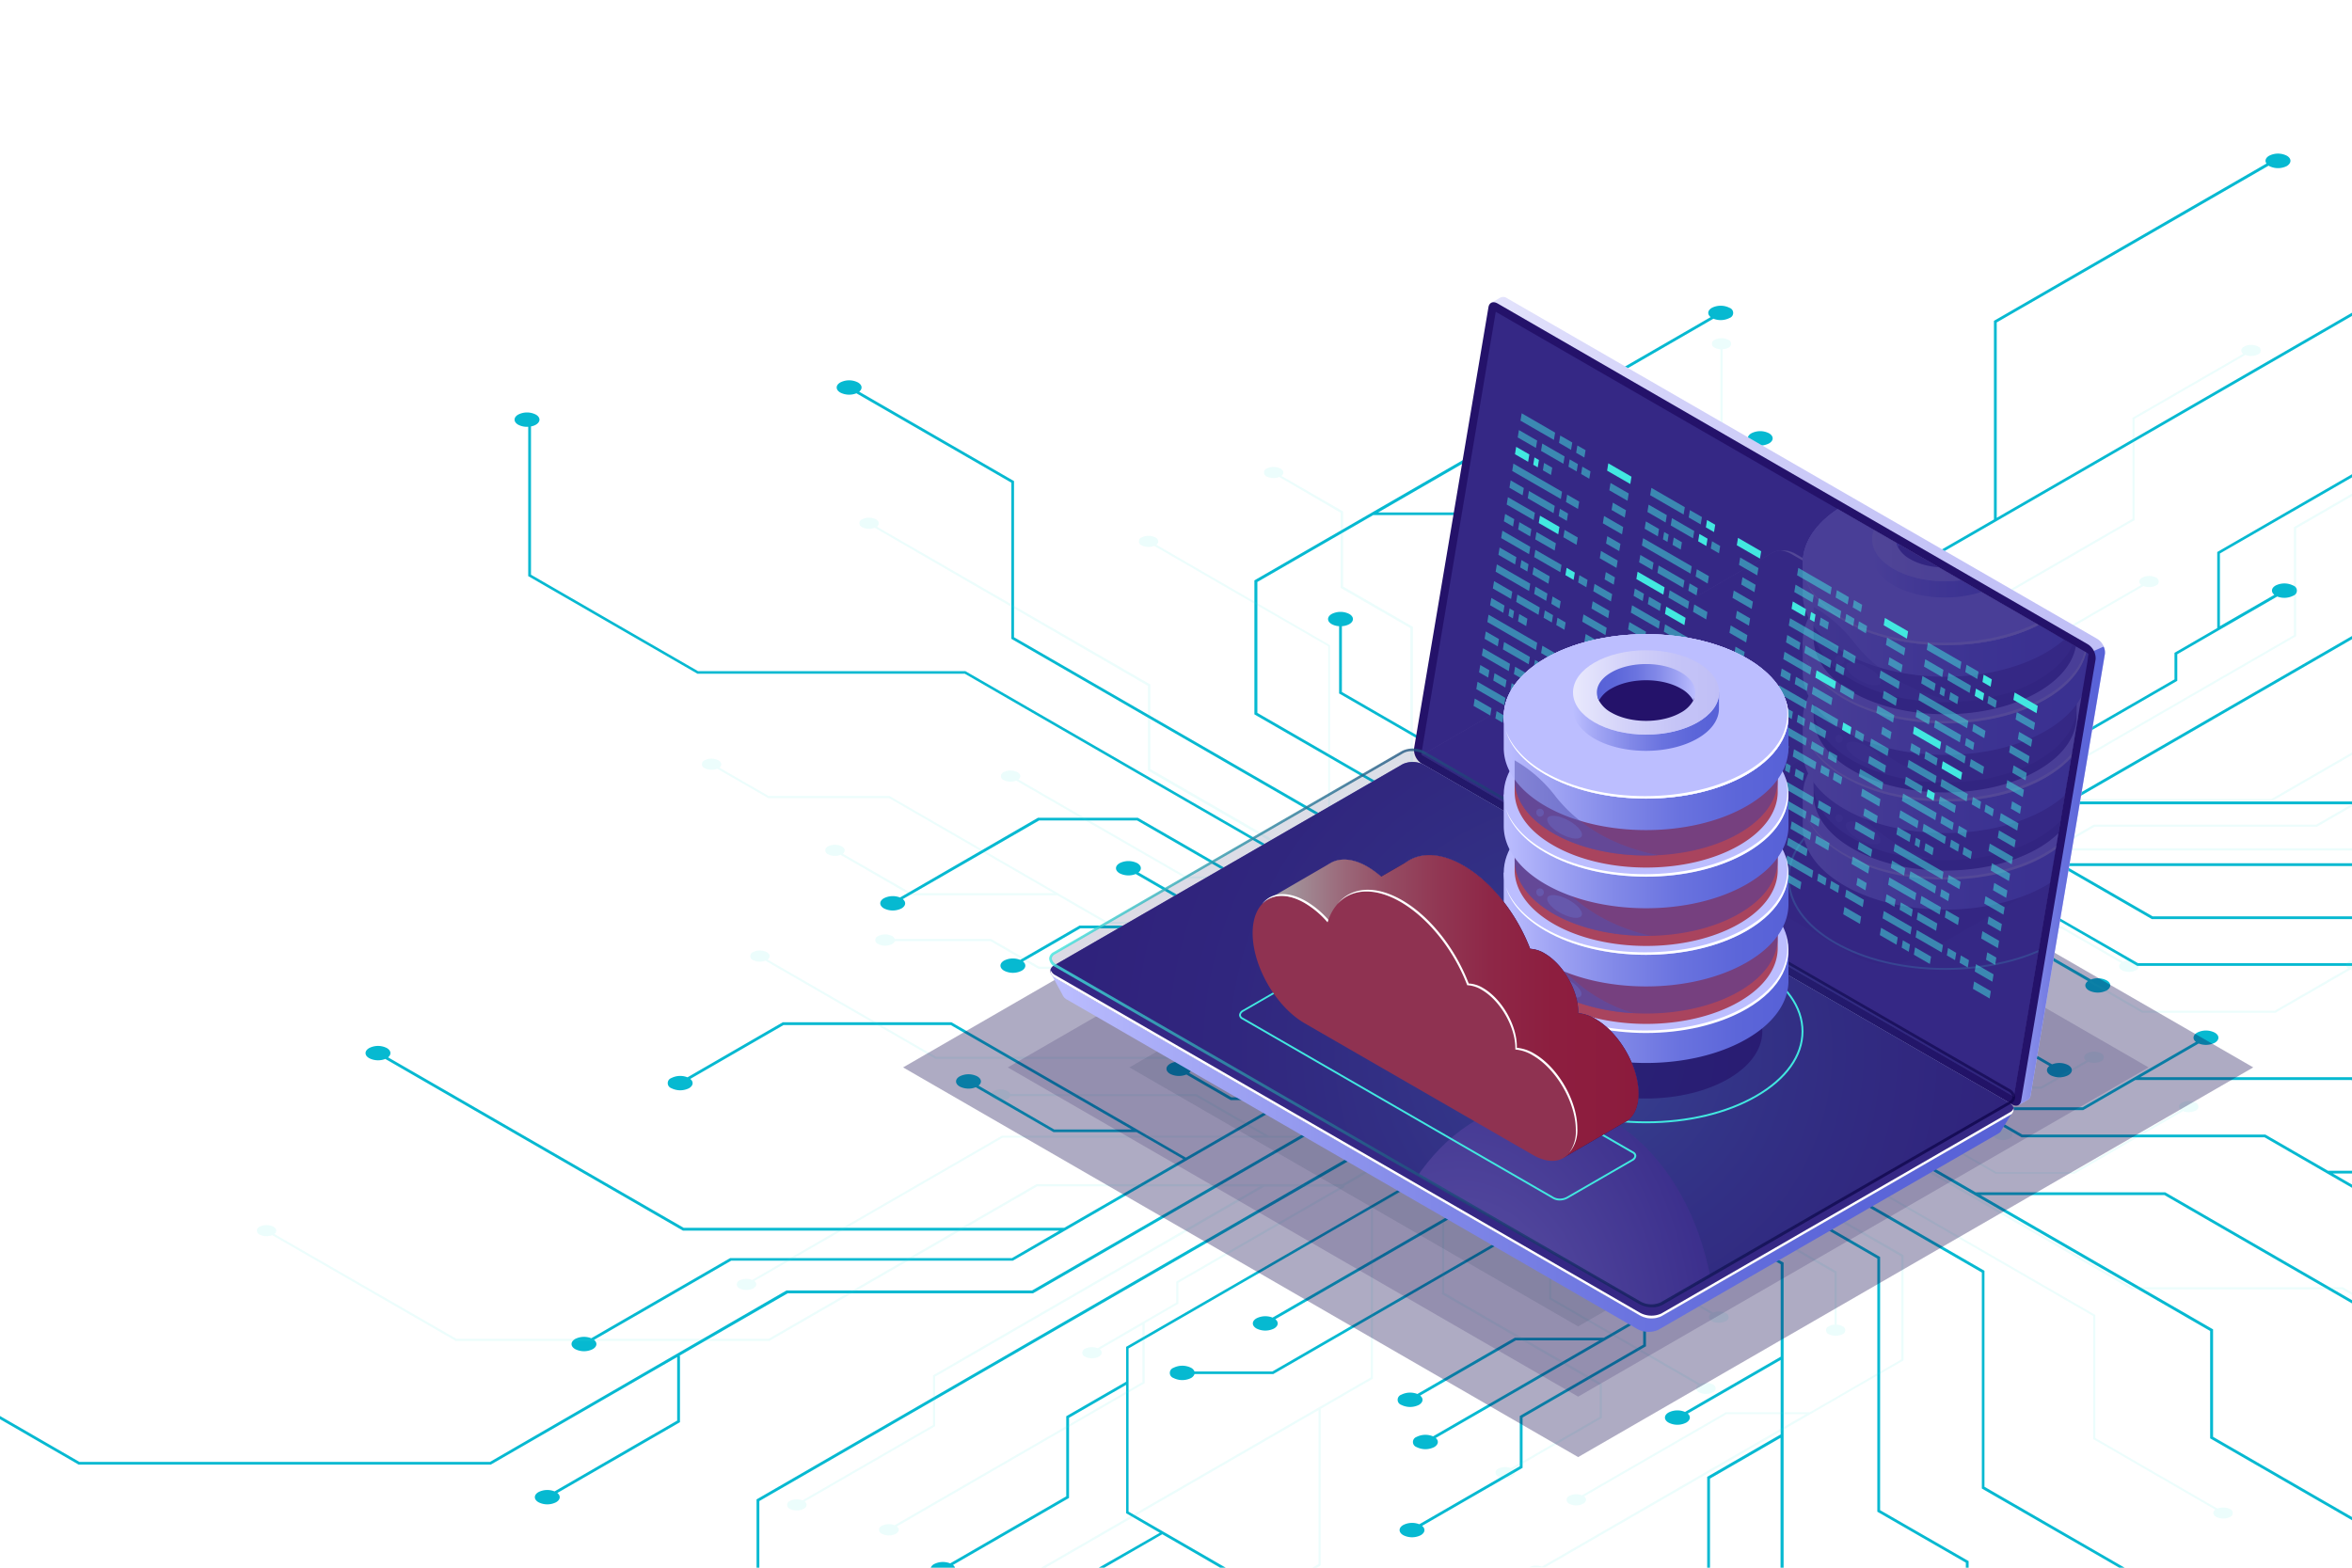 <svg xmlns="http://www.w3.org/2000/svg" xmlns:xlink="http://www.w3.org/1999/xlink" viewBox="0 0 600 400"><defs><style>.cls-1{mask:url(#mask);filter:url(#luminosity-noclip-3);}.cls-2,.cls-4{mix-blend-mode:multiply;}.cls-2{fill:url(#Áåçûìÿííûé_ãðàäèåíò_9);}.cls-3{mask:url(#mask-2);filter:url(#luminosity-noclip-4);}.cls-4{fill:url(#Áåçûìÿííûé_ãðàäèåíò_6);}.cls-10,.cls-46,.cls-5{opacity:0.5;}.cls-26,.cls-5{mix-blend-mode:lighten;}.cls-5{fill:url(#Áåçûìÿííûé_ãðàäèåíò_23);}.cls-6{fill:none;}.cls-7{isolation:isolate;}.cls-8{fill:#06b9d1;}.cls-33,.cls-46,.cls-9{fill:#42e8e0;}.cls-9{opacity:0.1;}.cls-11{opacity:0.67;}.cls-12{fill:#0f054c;}.cls-13{opacity:0.9;}.cls-14{fill:#080344;}.cls-15{fill:url(#Áåçûìÿííûé_ãðàäèåíò_2);}.cls-16{fill:url(#Áåçûìÿííûé_ãðàäèåíò_24);}.cls-17,.cls-32{fill:#24126a;}.cls-18,.cls-22{opacity:0.51;}.cls-19,.cls-22{fill:#453c9e;}.cls-20{fill:url(#Áåçûìÿííûé_ãðàäèåíò_24-2);}.cls-21{fill:url(#Áåçûìÿííûé_ãðàäèåíò_2-2);}.cls-23{opacity:0.3;}.cls-24{clip-path:url(#clip-path);}.cls-25{fill:url(#Áåçûìÿííûé_ãðàäèåíò_16);}.cls-26{opacity:0.8;fill:url(#Áåçûìÿííûé_ãðàäèåíò_56);}.cls-27{fill:#fff;}.cls-28{opacity:0.15;}.cls-29{clip-path:url(#clip-path-2);}.cls-30{fill:url(#Áåçûìÿííûé_ãðàäèåíò_24-3);}.cls-31{fill:url(#Áåçûìÿííûé_ãðàäèåíò_2-3);}.cls-32{opacity:0.4;}.cls-34{fill:url(#Áåçûìÿííûé_ãðàäèåíò_24-4);}.cls-35{fill:#bcbeff;}.cls-36{fill:#5351af;}.cls-37{fill:url(#Áåçûìÿííûé_ãðàäèåíò_24-5);}.cls-38{fill:url(#Áåçûìÿííûé_ãðàäèåíò_24-6);}.cls-39{fill:url(#Áåçûìÿííûé_ãðàäèåíò_24-7);}.cls-40{mask:url(#mask-3);}.cls-41,.cls-53{opacity:0.78;}.cls-41{fill:url(#Áåçûìÿííûé_ãðàäèåíò_14);}.cls-42{fill:url(#Áåçûìÿííûé_ãðàäèåíò_24-9);}.cls-43{fill:url(#Áåçûìÿííûé_ãðàäèåíò_2-4);}.cls-44{fill:url(#Áåçûìÿííûé_ãðàäèåíò_41);}.cls-45{fill:#6767c1;}.cls-47{fill:url(#Áåçûìÿííûé_ãðàäèåíò_24-10);}.cls-48{fill:#a9445e;}.cls-49{fill:url(#Áåçûìÿííûé_ãðàäèåíò_24-11);}.cls-50{fill:url(#Áåçûìÿííûé_ãðàäèåíò_24-12);}.cls-51{fill:url(#Áåçûìÿííûé_ãðàäèåíò_24-13);}.cls-52{mask:url(#mask-4);}.cls-53{fill:url(#Áåçûìÿííûé_ãðàäèåíò_14-2);}.cls-54{fill:url(#Áåçûìÿííûé_ãðàäèåíò_24-15);}.cls-55{fill:url(#Áåçûìÿííûé_ãðàäèåíò_2-5);}.cls-56{fill:url(#Áåçûìÿííûé_ãðàäèåíò_41-2);}.cls-57{fill:url(#Áåçûìÿííûé_ãðàäèåíò_24-16);}.cls-58{fill:url(#Áåçûìÿííûé_ãðàäèåíò_25);}.cls-59{fill:url(#linear-gradient);}.cls-60{fill:#8f3251;}.cls-61{filter:url(#luminosity-noclip-2);}.cls-62{filter:url(#luminosity-noclip);}</style><filter id="luminosity-noclip" x="496.2" y="-8392" width="36.31" height="32766" filterUnits="userSpaceOnUse" color-interpolation-filters="sRGB"><feFlood flood-color="#fff" result="bg"/><feBlend in="SourceGraphic" in2="bg"/></filter><mask id="mask" x="496.2" y="-8392" width="36.31" height="32766" maskUnits="userSpaceOnUse"><g class="cls-62"/></mask><linearGradient id="Áåçûìÿííûé_ãðàäèåíò_9" x1="-217.22" y1="142.73" x2="-180.91" y2="142.73" gradientTransform="matrix(-1, 0, 0, 1, 315.29, 0)" gradientUnits="userSpaceOnUse"><stop offset="0"/><stop offset="0.05" stop-color="#2f2f2f"/><stop offset="0.1" stop-color="#5a5a5a"/><stop offset="0.15" stop-color="#828282"/><stop offset="0.22" stop-color="#a4a4a4"/><stop offset="0.28" stop-color="silver"/><stop offset="0.36" stop-color="#d7d7d7"/><stop offset="0.44" stop-color="#e9e9e9"/><stop offset="0.54" stop-color="#f6f6f6"/><stop offset="0.68" stop-color="#fdfdfd"/><stop offset="1" stop-color="#fff"/></linearGradient><filter id="luminosity-noclip-2" x="419.92" y="-8392" width="36.31" height="32766" filterUnits="userSpaceOnUse" color-interpolation-filters="sRGB"><feFlood flood-color="#fff" result="bg"/><feBlend in="SourceGraphic" in2="bg"/></filter><mask id="mask-2" x="419.92" y="-8392" width="36.31" height="32766" maskUnits="userSpaceOnUse"><g class="cls-61"/></mask><linearGradient id="Áåçûìÿííûé_ãðàäèåíò_6" x1="-140.94" y1="181.86" x2="-104.63" y2="181.86" xlink:href="#Áåçûìÿííûé_ãðàäèåíò_9"/><radialGradient id="Áåçûìÿííûé_ãðàäèåíò_23" cx="403.92" cy="268.15" r="155.59" gradientUnits="userSpaceOnUse"><stop offset="0" stop-color="#42e8e0"/><stop offset="0.11" stop-color="#37b6bf"/><stop offset="0.22" stop-color="#2c87a1"/><stop offset="0.34" stop-color="#235f87"/><stop offset="0.46" stop-color="#1c3f72"/><stop offset="0.58" stop-color="#162561"/><stop offset="0.71" stop-color="#121355"/><stop offset="0.85" stop-color="#10084e"/><stop offset="1" stop-color="#0f054c"/></radialGradient><linearGradient id="Áåçûìÿííûé_ãðàäèåíò_2" x1="172.15" y1="178.86" x2="346.08" y2="178.86" gradientTransform="matrix(-1, 0, 0, 1, 709.14, 0)" gradientUnits="userSpaceOnUse"><stop offset="0" stop-color="#c0bff6"/><stop offset="0.29" stop-color="#c5c4f7"/><stop offset="0.64" stop-color="#d3d2f9"/><stop offset="1" stop-color="#e9e9fd"/></linearGradient><linearGradient id="Áåçûìÿííûé_ãðàäèåíò_24" x1="172.16" y1="223.46" x2="202.02" y2="223.46" gradientTransform="matrix(-1, 0, 0, 1, 709.14, 0)" gradientUnits="userSpaceOnUse"><stop offset="0" stop-color="#5761d7"/><stop offset="0.18" stop-color="#5c66d9"/><stop offset="0.39" stop-color="#6a73df"/><stop offset="0.61" stop-color="#8289e8"/><stop offset="0.85" stop-color="#a3a7f5"/><stop offset="1" stop-color="#bcbeff"/></linearGradient><linearGradient id="Áåçûìÿííûé_ãðàäèåíò_24-2" x1="195.46" y1="272.13" x2="441.1" y2="272.13" xlink:href="#Áåçûìÿííûé_ãðàäèåíò_24"/><linearGradient id="Áåçûìÿííûé_ãðàäèåíò_2-2" x1="277.99" y1="265.41" x2="523.77" y2="265.41" xlink:href="#Áåçûìÿííûé_ãðàäèåíò_2"/><clipPath id="clip-path"><path class="cls-5" d="M269.31,246.37l149,86.05a6.15,6.15,0,0,0,5.51.23l88.93-51.35c1.41-.81,1.23-2.24-.4-3.18l-149-86a6.08,6.08,0,0,0-5.51-.23l-88.93,51.34C267.5,244,267.68,245.43,269.31,246.37Z"/></clipPath><radialGradient id="Áåçûìÿííûé_ãðàäèåíò_16" cx="-2450.29" cy="5384.76" r="97.23" gradientTransform="translate(-1538.79 6053.49) rotate(180) scale(0.78 1.06)" gradientUnits="userSpaceOnUse"><stop offset="0" stop-color="#c0bff6"/><stop offset="1" stop-color="#393091"/></radialGradient><linearGradient id="Áåçûìÿííûé_ãðàäèåíò_56" x1="267.61" y1="262.25" x2="514.08" y2="262.25" xlink:href="#Áåçûìÿííûé_ãðàäèåíò_23"/><clipPath id="clip-path-2"><polygon class="cls-6" points="532.84 166.84 381.57 79.55 362.56 192.55 513.73 279.79 532.84 166.84"/></clipPath><linearGradient id="Áåçûìÿííûé_ãðàäèåíò_24-3" x1="101" y1="218.07" x2="346.64" y2="218.07" xlink:href="#Áåçûìÿííûé_ãðàäèåíò_24"/><linearGradient id="Áåçûìÿííûé_ãðàäèåíò_2-3" x1="183.54" y1="211.35" x2="429.31" y2="211.35" xlink:href="#Áåçûìÿííûé_ãðàäèåíò_2"/><linearGradient id="Áåçûìÿííûé_ãðàäèåíò_24-4" x1="-217.23" y1="211.13" x2="-144.6" y2="211.13" gradientTransform="matrix(-1, 0, 0, 1, 315.29, 0)" xlink:href="#Áåçûìÿííûé_ãðàäèåíò_24"/><linearGradient id="Áåçûìÿííûé_ãðàäèåíò_24-5" x1="-217.23" y1="191.59" x2="-144.6" y2="191.59" gradientTransform="matrix(-1, 0, 0, 1, 315.29, 0)" xlink:href="#Áåçûìÿííûé_ãðàäèåíò_24"/><linearGradient id="Áåçûìÿííûé_ãðàäèåíò_24-6" x1="-217.23" y1="171.65" x2="-144.6" y2="171.65" gradientTransform="matrix(-1, 0, 0, 1, 315.29, 0)" xlink:href="#Áåçûìÿííûé_ãðàäèåíò_24"/><linearGradient id="Áåçûìÿííûé_ãðàäèåíò_24-7" x1="-217.23" y1="151.71" x2="-144.6" y2="151.71" gradientTransform="matrix(-1, 0, 0, 1, 315.29, 0)" xlink:href="#Áåçûìÿííûé_ãðàäèåíò_24"/><filter id="luminosity-noclip-3" x="496.2" y="133.01" width="36.31" height="19.44" filterUnits="userSpaceOnUse" color-interpolation-filters="sRGB"><feFlood flood-color="#fff" result="bg"/><feBlend in="SourceGraphic" in2="bg"/></filter><mask id="mask-3" x="496.2" y="133.01" width="36.31" height="19.44" maskUnits="userSpaceOnUse"><g class="cls-1"><path class="cls-2" d="M529.17,152.45h-33V133h31.3C533.57,139,534.13,146.26,529.17,152.45Z"/></g></mask><linearGradient id="Áåçûìÿííûé_ãðàäèåíò_14" x1="-217.22" y1="142.73" x2="-180.91" y2="142.73" gradientTransform="matrix(-1, 0, 0, 1, 315.29, 0)" gradientUnits="userSpaceOnUse"><stop offset="0" stop-color="#e9e9fd"/><stop offset="0.04" stop-color="#d3d5f7"/><stop offset="0.11" stop-color="#b2b6ef"/><stop offset="0.18" stop-color="#969be7"/><stop offset="0.27" stop-color="#7f86e1"/><stop offset="0.36" stop-color="#6d75dd"/><stop offset="0.48" stop-color="#606ad9"/><stop offset="0.64" stop-color="#5963d8"/><stop offset="1" stop-color="#5761d7"/></linearGradient><linearGradient id="Áåçûìÿííûé_ãðàäèåíò_24-9" x1="-199.56" y1="141.69" x2="-162.27" y2="141.69" gradientTransform="matrix(-1, 0, 0, 1, 315.29, 0)" xlink:href="#Áåçûìÿííûé_ãðàäèåíò_24"/><linearGradient id="Áåçûìÿííûé_ãðàäèåíò_2-4" x1="-199.56" y1="137.55" x2="-162.27" y2="137.55" gradientTransform="matrix(-1, 0, 0, 1, 315.29, 0)" xlink:href="#Áåçûìÿííûé_ãðàäèåíò_2"/><linearGradient id="Áåçûìÿííûé_ãðàäèåíò_41" x1="-193.47" y1="134.96" x2="-168.36" y2="134.96" gradientTransform="matrix(-1, 0, 0, 1, 315.29, 0)" gradientUnits="userSpaceOnUse"><stop offset="0" stop-color="#bcbeff"/><stop offset="0.15" stop-color="#a3a7f5"/><stop offset="0.39" stop-color="#8289e8"/><stop offset="0.61" stop-color="#6a73df"/><stop offset="0.82" stop-color="#5c66d9"/><stop offset="1" stop-color="#5761d7"/></linearGradient><linearGradient id="Áåçûìÿííûé_ãðàäèåíò_24-10" x1="-140.94" y1="250.26" x2="-68.32" y2="250.26" gradientTransform="matrix(-1, 0, 0, 1, 315.29, 0)" xlink:href="#Áåçûìÿííûé_ãðàäèåíò_24"/><linearGradient id="Áåçûìÿííûé_ãðàäèåíò_24-11" x1="-140.94" y1="230.72" x2="-68.32" y2="230.72" gradientTransform="matrix(-1, 0, 0, 1, 315.29, 0)" xlink:href="#Áåçûìÿííûé_ãðàäèåíò_24"/><linearGradient id="Áåçûìÿííûé_ãðàäèåíò_24-12" x1="-140.94" y1="210.78" x2="-68.32" y2="210.78" gradientTransform="matrix(-1, 0, 0, 1, 315.29, 0)" xlink:href="#Áåçûìÿííûé_ãðàäèåíò_24"/><linearGradient id="Áåçûìÿííûé_ãðàäèåíò_24-13" x1="-140.94" y1="190.83" x2="-68.32" y2="190.83" gradientTransform="matrix(-1, 0, 0, 1, 315.29, 0)" xlink:href="#Áåçûìÿííûé_ãðàäèåíò_24"/><filter id="luminosity-noclip-4" x="419.92" y="172.14" width="36.31" height="19.44" filterUnits="userSpaceOnUse" color-interpolation-filters="sRGB"><feFlood flood-color="#fff" result="bg"/><feBlend in="SourceGraphic" in2="bg"/></filter><mask id="mask-4" x="419.92" y="172.14" width="36.31" height="19.44" maskUnits="userSpaceOnUse"><g class="cls-3"><path class="cls-4" d="M452.89,191.58h-33V172.14h31.3C457.29,178.08,457.85,185.39,452.89,191.58Z"/></g></mask><linearGradient id="Áåçûìÿííûé_ãðàäèåíò_14-2" x1="-140.94" y1="181.86" x2="-104.63" y2="181.86" xlink:href="#Áåçûìÿííûé_ãðàäèåíò_14"/><linearGradient id="Áåçûìÿííûé_ãðàäèåíò_24-15" x1="-123.28" y1="180.82" x2="-85.99" y2="180.82" gradientTransform="matrix(-1, 0, 0, 1, 315.29, 0)" xlink:href="#Áåçûìÿííûé_ãðàäèåíò_24"/><linearGradient id="Áåçûìÿííûé_ãðàäèåíò_2-5" x1="-123.28" y1="176.68" x2="-85.99" y2="176.68" gradientTransform="matrix(-1, 0, 0, 1, 315.29, 0)" xlink:href="#Áåçûìÿííûé_ãðàäèåíò_2"/><linearGradient id="Áåçûìÿííûé_ãðàäèåíò_41-2" x1="-117.18" y1="174.09" x2="-92.08" y2="174.09" xlink:href="#Áåçûìÿííûé_ãðàäèåíò_41"/><linearGradient id="Áåçûìÿííûé_ãðàäèåíò_24-16" x1="-280.06" y1="-233.7" x2="-184.81" y2="-233.7" gradientTransform="matrix(-0.87, -0.5, 0, 1.15, 175.5, 399.04)" xlink:href="#Áåçûìÿííûé_ãðàäèåíò_24"/><radialGradient id="Áåçûìÿííûé_ãðàäèåíò_25" cx="-83.36" cy="244.45" fx="-120.466" fy="231.361" r="39.35" gradientTransform="matrix(-1, 0, 0, 1, 315.29, 0)" gradientUnits="userSpaceOnUse"><stop offset="0" stop-color="#2b237c"/><stop offset="1" stop-color="#180d5b"/></radialGradient><linearGradient id="linear-gradient" x1="-102.74" y1="256.81" x2="-7.92" y2="256.81" gradientTransform="matrix(-1, 0, 0, 1, 315.29, 0)" gradientUnits="userSpaceOnUse"><stop offset="0" stop-color="#8c1b3d"/><stop offset="0.23" stop-color="#8d1e3f"/><stop offset="0.4" stop-color="#8e2747"/><stop offset="0.54" stop-color="#913753"/><stop offset="0.68" stop-color="#954d64"/><stop offset="0.8" stop-color="#9b6a7b"/><stop offset="0.92" stop-color="#a18d96"/><stop offset="1" stop-color="#a6a8ab"/></linearGradient></defs><title>Bigdata</title><g class="cls-7"><g id="Ñëîé_1" data-name="Ñëîé 1"><path class="cls-8" d="M583.37,39.73a4.94,4.94,0,0,0-4.49,0c-.94.53-1.17,1.32-.7,2L508.66,81.86v50.67l-16.94,9.77v55.12l-58,33.5-9-5.22,44.74-25.83V169.65l-.18-.1-50.87-29.37V129.94l28.77-16.61a5,5,0,0,0,4.1-.19c1.24-.71,1.24-1.87,0-2.59a4.94,4.94,0,0,0-4.49,0c-1.12.65-1.22,1.65-.32,2.37l-28.77,16.61v11.06l.18.11,50.87,29.36v29.39L434.88,219V206.38l15.5-8.94a5,5,0,0,0,4.1-.19c1.24-.71,1.24-1.87,0-2.59a4.94,4.94,0,0,0-4.49,0c-1.12.65-1.22,1.65-.32,2.37L434.17,206v13.41L424,225.29l-12.09-7V196.38l22.8-13.16V168.06l-.18-.1-48-27.71c.9-.72.8-1.73-.32-2.37a4.94,4.94,0,0,0-4.49,0c-1.24.72-1.24,1.88,0,2.59a5,5,0,0,0,4.1.19L434,168.48v14.33l-22.09,12.75V180.45l-.18-.1-29.37-17c.9-.71.8-1.72-.32-2.36a4.94,4.94,0,0,0-4.49,0c-1.24.71-1.24,1.87,0,2.59a5,5,0,0,0,4.1.19l29.55,17.05v37l-8.5-4.9-14,8.08L376,213.75V196l-.18-.1-33.5-19.34V159.77a4.42,4.42,0,0,0,1.89-.52c1.24-.71,1.24-1.87,0-2.59a4.94,4.94,0,0,0-4.49,0c-1.24.72-1.24,1.88,0,2.59a4.42,4.42,0,0,0,1.89.52v17.17l.18.1,33.5,19.34v17l-54.53-31.48V148.49l29.57-17.07h27.13l.09,0,46.56-26.88a5,5,0,0,0,4.1-.19c1.24-.71,1.24-1.87,0-2.59a5,5,0,0,0-4.49,0c-1.12.65-1.22,1.65-.32,2.37l-46.13,26.63H351.56L437.1,81.32a5,5,0,0,0,4.1-.18,1.37,1.37,0,0,0,0-2.6,5,5,0,0,0-4.49,0c-1.12.65-1.22,1.65-.32,2.37L320,148.08v34.19l.18.11L388,221.48l-13.63,7.87L258.68,162.59V122.75l-.18-.1L219.18,99.94c.9-.71.8-1.72-.32-2.36a4.94,4.94,0,0,0-4.49,0c-1.24.71-1.24,1.87,0,2.59a5,5,0,0,0,4.1.18L258,123.16V163l.18.1,115.46,66.66-13,7.49-114.36-66h-68.2l-42.62-24.61V108.8a3.66,3.66,0,0,0,1.23-.43c1.24-.72,1.24-1.88,0-2.59a4.94,4.94,0,0,0-4.49,0c-1.24.71-1.24,1.87,0,2.59a4.76,4.76,0,0,0,2.55.52V147l.18.1,43,24.81h68.2l96.54,55.74H323.2l-32.95-19H264.87l-.08,0L229.59,229a5,5,0,0,0-4.1.19c-1.24.71-1.24,1.87,0,2.59a5,5,0,0,0,4.5,0c1.11-.65,1.21-1.65.31-2.37l34.77-20.06h25l32.95,19h20.84l16.07,9.27-34.64,20L315.43,252V237.05l-25-14.45c.9-.71.8-1.72-.31-2.36a5,5,0,0,0-4.5,0c-1.24.71-1.24,1.87,0,2.59a5,5,0,0,0,4.1.18l25,14.45v14.11L288,236.16H275.39l-.08.05-15.06,8.7a5,5,0,0,0-4.1.18c-1.24.72-1.24,1.88,0,2.59a4.94,4.94,0,0,0,4.49,0c1.12-.64,1.22-1.65.32-2.36l14.63-8.45h12.25l36.73,21.21-6.67,3.85,21.29,12.29-10,5.76H314.14l-10.79-6.23c.86-.72.75-1.7-.36-2.34a4.94,4.94,0,0,0-4.49,0c-1.24.72-1.24,1.88,0,2.59a5,5,0,0,0,4.15.16l11.3,6.53h14l-25.43,14.68-59.82-34.54H199.69l-.08.05-24.23,14a5,5,0,0,0-4.1.18,1.37,1.37,0,0,0,0,2.6,5,5,0,0,0,4.49,0c1.11-.65,1.21-1.65.32-2.37l23.79-13.74h42.67l46.14,26.64H268.94L249.63,277c.9-.71.8-1.72-.32-2.36a4.94,4.94,0,0,0-4.49,0c-1.24.71-1.24,1.87,0,2.59a5,5,0,0,0,4.1.18l19.83,11.45h21.17l11.93,6.89-30.37,17.53H174.41L99,269.78c.89-.72.79-1.72-.32-2.37a4.94,4.94,0,0,0-4.49,0c-1.25.72-1.25,1.88,0,2.59a5,5,0,0,0,4.1.19L174.22,314h96l-12.05,7H186.35l-.08,0-35.44,20.46a5,5,0,0,0-4.1.18c-1.24.72-1.24,1.88,0,2.59a4.94,4.94,0,0,0,4.49,0c1.12-.64,1.22-1.65.32-2.36l35-20.21h71.85l.08-.05,81.43-47,9,5.22-85.61,49.43H200.72l-.08,0L125,373H20.25L0,361.29v.82L20.06,373.7H125.21l.08-.05,47.46-27.4v16.22l-31.28,18.06a5,5,0,0,0-4.1.18c-1.24.72-1.24,1.88,0,2.59a4.94,4.94,0,0,0,4.49,0c1.12-.64,1.22-1.65.32-2.36l31.28-18.06V345.93h-.16L200.92,330h62.6l.08-.05,86-49.68,10.27,5.93L193,382.58V400h.71V383l167-96.39,12.69,7.33-86.13,49.72v8.89l-15.27,8.81V381.8l-29.61,17.1a5,5,0,0,0-4.1.18,1.87,1.87,0,0,0-.86.92h6.2a1.53,1.53,0,0,0-.53-.69l29.61-17.1V361.76l14.56-8.4V386.1l8.6,5L280.3,400h1.42l14.78-8.53L311.27,400h1.42L287.9,385.69V344.06L374,294.34,385.58,301l-60.95,35.19a5,5,0,0,0-4.1.19c-1.24.71-1.24,1.87,0,2.59a5,5,0,0,0,4.49,0c1.12-.65,1.22-1.65.32-2.37l61-35.19,11.15,6.44-72.91,42.09H304.72a1.88,1.88,0,0,0-.87-.94,5,5,0,0,0-4.49,0,1.37,1.37,0,0,0,0,2.6,5,5,0,0,0,4.49,0,1.86,1.86,0,0,0,.87-1h20l.09,0,73.34-42.35,4.5,2.6,3.47-2L423.58,319v14l-14.43,8.33v0H386.51l-.09,0-24.85,14.35a5,5,0,0,0-4.09.18,1.37,1.37,0,0,0,0,2.6,5,5,0,0,0,4.49,0c1.11-.65,1.21-1.65.32-2.37L386.7,342H408l-42.43,24.49a5,5,0,0,0-4.19.14,1.37,1.37,0,0,0,0,2.6,5,5,0,0,0,4.49,0c1.09-.63,1.22-1.61.39-2.32l52.92-30.55v6.75l-31.48,18.18v12.83l-25.63,14.8a5,5,0,0,0-4.1.19c-1.24.71-1.24,1.87,0,2.59a4.94,4.94,0,0,0,4.49,0c1.11-.65,1.21-1.65.32-2.37l25.63-14.8V361.69l31.48-18.18v-7.57l4.41-2.55V318.54l-17.46-10.09,11.48-6.63,35.94,20.76v23.59l-24.41,14.09a5,5,0,0,0-4.19.14c-1.24.72-1.24,1.88,0,2.59a4.94,4.94,0,0,0,4.49,0c1.1-.63,1.22-1.6.4-2.31L454.25,347V366l-18.74,10.82V400h.71V377.27l18-10.4V400H455V322.16L419,301.41,431.91,294l47,27.12v64.6l22.58,13V400h.71v-1.68l-22.58-13v-64.6l-47-27.12,9.55-5.51,63.4,36.6v55.11L540.62,400H542l-35.76-20.65V324.24l-63.4-36.61,15.48-8.93,105.49,60.9V367L600,387.89v-.82l-35.44-20.46V339.19l-59.33-34.26h46.92L600,332.56v-.82l-47.66-27.52H504l-44.92-25.93,18-10.39,38.61,22.29h62L600,303.07v-.82l-4.89-2.82H600v-.71h-6.12l-16-9.24h-62l-10.8-6.24h26.36l.08-.05,13.22-7.63h55.09l.18.1v-.81H546l14.89-8.6a5,5,0,0,0,4.1-.18c1.24-.72,1.24-1.88,0-2.59a4.94,4.94,0,0,0-4.49,0c-1.12.64-1.22,1.65-.32,2.36l-28.9,16.69h-27.4l-26.06-15,9.63-5.56-6.2-3.58h18l23.54,13.59c-.9.72-.8,1.72.32,2.37a5,5,0,0,0,4.49,0c1.24-.72,1.24-1.88,0-2.59a5,5,0,0,0-4.1-.19l-24.06-13.89H480L466.81,250l8.1-4.68h14.37l12.64-7.29h9.43l21.3,12.29c-1,.72-.88,1.75.26,2.41a5,5,0,0,0,4.49,0c1.24-.72,1.24-1.88,0-2.59a5,5,0,0,0-4-.22l-21.83-12.61h-9.81l-12.64,7.3H476.14l25.91-15h14l29.16,16.84H600v-.71H545.38L516.23,229H501.86l-.09.05-35.67,20.6-9.37-5.4,40.32-23.28h28.44l23.45,13.54H600v-.71H549.14l-22.23-12.83H600v-.71H496.86l-.08.05L456,243.8l-10.63-6.14,56.22-32.45H600v-.71H528.3L600,163.1v-.82l-73.12,42.21H502.12l53.31-30.78v-6.78l25.5-14.73A5,5,0,0,0,585,152a1.37,1.37,0,0,0,0-2.6,5,5,0,0,0-4.49,0c-1.12.65-1.22,1.65-.32,2.37l-13.89,8V141.23L600,121.8V121l-34.38,19.85v19.41l-10.9,6.3v6.78l-53.74,31,.18.31-56.48,32.6-10.27-5.92,58-33.5V142.71L600,80.61v-.82l-90.63,52.33V82.27l69.36-40,.15.1a5,5,0,0,0,4.49,0C584.61,41.6,584.61,40.44,583.37,39.73ZM486,261.93,402.65,310l-83.33-48.11,83.33-48.12Z"/><path class="cls-9" d="M600,125.94l-14.81,8.56v27.55L453.59,238l-10-5.77,67.88-39.19v-7l12-6.95V163l23.34-13.48a4,4,0,0,0,3.23-.14,1.09,1.09,0,0,0,0-2,3.94,3.94,0,0,0-3.54,0c-.88.51-1,1.3-.26,1.87L523,162.67v16.12l-11.48,6.62v-25.8l-.14-.08-6.63-3.83,39.79-23V106.88l28.27-16.32a4,4,0,0,0,3.23-.14,1.08,1.08,0,0,0,0-2,3.91,3.91,0,0,0-3.54,0c-.88.5-1,1.3-.25,1.86l-28.27,16.32V132.4l-39.79,23L439.44,118V89.12a3.5,3.5,0,0,0,1.49-.41,1.08,1.08,0,0,0,0-2,3.88,3.88,0,0,0-3.54,0,1.08,1.08,0,0,0,0,2,3.58,3.58,0,0,0,1.49.41v29.22l.14.09,38.92,22.46H449.58l-22.93-13.24c.71-.56.63-1.35-.26-1.86a3.86,3.86,0,0,0-3.53,0,1.08,1.08,0,0,0,0,2,4,4,0,0,0,3.23.15l23.34,13.47h29.46l32,18.49v32.81L443,231.93l-9.1-5.25,48-27.74a4,4,0,0,0,3.23-.14,1.08,1.08,0,0,0,0-2.05,3.92,3.92,0,0,0-3.53,0c-.89.51-1,1.3-.26,1.87l-48,27.73-8.78-5.07L482,188.1h15.62a1.42,1.42,0,0,0,.68.75,3.94,3.94,0,0,0,3.54,0,1.08,1.08,0,0,0,0-2,3.94,3.94,0,0,0-3.54,0,1.44,1.44,0,0,0-.68.74H481.89l-.07,0L424,221l-3.54-2.05-.14.08-2.59,1.49L404,212.54V201.47l11.37-6.56v0h17.85l19.65-11.35a4,4,0,0,0,3.23-.14,1.08,1.08,0,0,0,0-2,3.94,3.94,0,0,0-3.54,0c-.89.51-1,1.3-.26,1.87L433,194.38H416.26l33.44-19.31A4,4,0,0,0,453,175a1.08,1.08,0,0,0,0-2.05,3.94,3.94,0,0,0-3.54,0c-.86.5-1,1.27-.31,1.83l-41.7,24.08V193.5l24.81-14.33V169.05l20.21-11.66a4,4,0,0,0,3.23-.15,1.08,1.08,0,0,0,0-2,3.94,3.94,0,0,0-3.54,0c-.88.51-1,1.3-.26,1.87l-20.2,11.66v10.12l-24.81,14.32v6l-3.48,2v11.71l13.77,7.95L408.13,226,379.8,209.67V191.08L399,180a3.92,3.92,0,0,0,3.3-.11,1.08,1.08,0,0,0,0-2,3.88,3.88,0,0,0-3.54,0c-.86.5-1,1.26-.31,1.82L379.8,190.43v-15l14.77-8.52V138.63a3.31,3.31,0,0,0,1.49-.41,1.08,1.08,0,0,0,0-2,3.94,3.94,0,0,0-3.54,0,1.08,1.08,0,0,0,0,2,3.24,3.24,0,0,0,1.49.41v27.94l-14.2,8.2V124.94h-.56V210l28.33,16.36-10.16,5.86-37-21.38V159.93l-17.79-10.28V130.5l-15.72-9.07c.71-.57.63-1.36-.25-1.87a3.94,3.94,0,0,0-3.54,0,1.08,1.08,0,0,0,0,2,4,4,0,0,0,3.23.14L342,130.83V150l17.8,10.27v50.92l37,21.37-7.53,4.35-50-28.85V164.6l-.14-.08L295,139c.71-.56.63-1.35-.25-1.86a3.88,3.88,0,0,0-3.54,0,1.08,1.08,0,0,0,0,2,4,4,0,0,0,3.23.15l44.38,25.61v43.44l.14.09,49.83,28.77-12.2,7-83.15-48V174.64l-.14-.08-69.6-40.18c.71-.57.63-1.36-.25-1.87a3.94,3.94,0,0,0-3.54,0,1.08,1.08,0,0,0,0,2,4,4,0,0,0,3.23.15L292.85,175v21.61l.14.08,46.63,26.92h-37l-42.81-24.72c.71-.56.63-1.35-.25-1.86a3.88,3.88,0,0,0-3.54,0,1.08,1.08,0,0,0,0,2,4,4,0,0,0,3.23.15l43.22,24.95h38.11L376,244.58l-14.18,8.19L331.38,235.2H282.51l-55.58-32.09H196.09l-12.57-7.25c.71-.57.63-1.36-.25-1.87a3.94,3.94,0,0,0-3.54,0,1.08,1.08,0,0,0,0,2,4,4,0,0,0,3.23.15l13,7.49h30.84l42,24.25H232.5L215,217.83c.71-.56.63-1.35-.25-1.86a3.88,3.88,0,0,0-3.54,0,1.08,1.08,0,0,0,0,2,4,4,0,0,0,3.23.15l17.88,10.32h37.4l12.61,7.28h48.87l8.51,4.92H319l-.07,0-10.42,6H265.06l-12.24-7.07H228.26a1.51,1.51,0,0,0-.69-.74,3.94,3.94,0,0,0-3.54,0,1.08,1.08,0,0,0,0,2.05,3.94,3.94,0,0,0,3.54,0,1.52,1.52,0,0,0,.69-.75h24.41l12.24,7.07h42.6l-11.73,6.78a4,4,0,0,0-3.23.14,1.08,1.08,0,0,0,0,2,3.94,3.94,0,0,0,3.54,0c.88-.51,1-1.3.25-1.87l22.78-13.15h21.59l20.54,11.86-7.59,4.38.42.24,4.46,2.58H344.35l-18.56-10.72c.71-.56.63-1.35-.25-1.86a3.88,3.88,0,0,0-3.54,0,1.08,1.08,0,0,0,0,2,4,4,0,0,0,3.23.15l19,11h15.31l10.39,6-6.39,3.68H352.19l-.07,0-9.9,5.71h-7.43L318,266.6c.75-.57.69-1.38-.21-1.9a3.94,3.94,0,0,0-3.54,0,1.08,1.08,0,0,0,0,2.05,4,4,0,0,0,3.17.17l17.21,9.93h7.74l.06,0,9.9-5.72h10.2l-20.41,11.79h-11l-23-13.27h-69.3l-43-24.81c.74-.57.68-1.38-.22-1.89a3.88,3.88,0,0,0-3.54,0,1.08,1.08,0,0,0,0,2,4,4,0,0,0,3.19.17l43.41,25.05H308l23,13.27h11.33l.06,0,28.12-16.23,7.38,4.26-31.78,18.35H323.65l-18.49-10.68H257.71a1.51,1.51,0,0,0-.69-.74,3.88,3.88,0,0,0-3.54,0,1.08,1.08,0,0,0,0,2,3.88,3.88,0,0,0,3.54,0,1.44,1.44,0,0,0,.68-.74H305l17.52,10.12H255.66l-.07,0-63.72,36.8a4,4,0,0,0-3.23.14,1.08,1.08,0,0,0,0,2,3.88,3.88,0,0,0,3.54,0c.88-.5,1-1.3.25-1.86l63.38-36.59h90.4l.07,0,32.12-18.55,8.38,4.84-44.31,25.59h-78l-.07,0-68.32,39.45H116.45L70,314.87c.71-.57.63-1.36-.25-1.87a3.94,3.94,0,0,0-3.54,0,1.08,1.08,0,0,0,0,2,4,4,0,0,0,3.23.15l46.84,27h79.91l.06,0,68.33-39.44h56.83L238,350.93v12.68l-33.29,19.22a4,4,0,0,0-3.23.15,1.08,1.08,0,0,0,0,2,3.94,3.94,0,0,0,3.54,0c.88-.51,1-1.3.25-1.87l33.29-19.21V351.25l84-48.5h19.51l-42,24.25v5.35L280,344a4,4,0,0,0-3.23.15,1.08,1.08,0,0,0,0,2,3.88,3.88,0,0,0,3.54,0c.88-.51,1-1.3.25-1.86L291.45,338v14.65l-63.23,36.51a4,4,0,0,0-3.23.14,1.08,1.08,0,0,0,0,2.05,3.94,3.94,0,0,0,3.54,0c.88-.51,1-1.3.25-1.87L292,352.93V337.64l8.6-5v-5.34L343,302.87l-.14-.24,44.51-25.7,8.1,4.67L349.71,308v43.44L265.6,400h1.12l69.64-40.2v39.28l-1.58.92h1.12l1-.59V359.47l13.35-7.71V308.32L396,281.92l7.12,4.11-35.26,20.36v23.82l.14.08,40.09,23.15v8.07L385.42,374.6a4,4,0,0,0-3.23.15,1.08,1.08,0,0,0,0,2,3.88,3.88,0,0,0,3.54,0c.88-.51,1-1.3.25-1.86l22.67-13.09v-8.73l-.14-.08-40.09-23.15V306.72l26.64-15.38v9.92l-12.21,7.05a4,4,0,0,0-3.23.14,1.08,1.08,0,0,0,0,2.05,3.94,3.94,0,0,0,3.54,0c.88-.51,1-1.3.25-1.87l12.21-7.05V291l8.06-4.65,9.53,5.5v17.28l-18,10.37v11.95l.14.08,37.83,21.85c-.7.56-.62,1.35.26,1.86a3.88,3.88,0,0,0,3.54,0,1.08,1.08,0,0,0,0-2,4,4,0,0,0-3.23-.15l-38-21.92v-11.3l17.41-10v11.9l23.29,13.45c-.71.57-.63,1.36.25,1.87a3.94,3.94,0,0,0,3.54,0,1.08,1.08,0,0,0,0-2.05,4,4,0,0,0-3.23-.14l-23.29-13.45V292.18l6.7,3.87.14-.08,10.88-6.29,10,5.77v14L468,324.79V338a3.27,3.27,0,0,0-1.49.41,1.08,1.08,0,0,0,0,2,3.94,3.94,0,0,0,3.54,0,1.08,1.08,0,0,0,0-2,3.31,3.31,0,0,0-1.49-.41V324.46L442,309.14V295.77l43,24.81v26.3l-23.31,13.46H440.32l-.06,0-36.71,21.19a4,4,0,0,0-3.23.15,1.08,1.08,0,0,0,0,2,3.94,3.94,0,0,0,3.54,0c.88-.51,1-1.3.25-1.87l36.36-21h20.27l-67.43,38.93a4,4,0,0,0-3.23.15l0,0h4.09l91.44-52.79V320.26l-.14-.08-53.39-30.82,10.75-6.21,91.14,52.63v31.4l31.14,18c-.71.57-.63,1.36.25,1.87a3.94,3.94,0,0,0,3.54,0,1.08,1.08,0,0,0,0-2,4,4,0,0,0-3.23-.14l-31.14-18v-31.4l-.14-.08-91-52.54,10.23-5.9,90.13,52h53.76l2.52,1.46v-.65l-2.37-1.37H543.87l-76.08-43.93h15.3l26,15h20l.07,0,27.74-16a4,4,0,0,0,3.23-.14,1.08,1.08,0,0,0,0-2,3.94,3.94,0,0,0-3.54,0c-.88.51-1,1.3-.25,1.87l-27.4,15.82h-19.7l-26-15H466.82l-12.67-7.31,27.3-15.76,7.77,4.48v11.77l19.72,11.38c-.71.57-.63,1.36.25,1.87a3.94,3.94,0,0,0,3.54,0,1.08,1.08,0,0,0,0-2,4,4,0,0,0-3.23-.14l-19.72-11.39V265.64l21,12.15h10l.07,0,11.87-6.86a4,4,0,0,0,3.23-.14,1.08,1.08,0,0,0,0-2.05,3.94,3.94,0,0,0-3.54,0c-.88.51-1,1.31-.25,1.87l-11.53,6.66H511L482,260.51l5.26-3-.42-.25-16.36-9.44,7.86-4.54h11.88l8.5,4.91c-.67.56-.58,1.34.29,1.84a3.88,3.88,0,0,0,3.54,0,1.08,1.08,0,0,0,0-2,4,4,0,0,0-3.27-.13l-8.91-5.14H479.32l20-11.57,47.15,27.22h33.93l.06,0,19.1-11c.13.05.27.07.4.11v-2.58a3.1,3.1,0,0,0-.7.28c-.89.51-1,1.3-.26,1.86l-18.75,10.83H546.66l-36.36-21h15.56l15.21,8.78c-.7.57-.63,1.36.26,1.87a3.94,3.94,0,0,0,3.54,0,1.09,1.09,0,0,0,0-2.05,4,4,0,0,0-3.23-.14l-15.63-9H509.32l-9.4-5.43L523.86,217H600v-.57H524.83l9.49-5.49H591l.06,0,9-5.19v-.65l-9.19,5.31H534.17l-.06,0-64.18,37.05-7.13-4.11,67.48-39h49.35l.06,0L600,192.63V192l-20.53,11.85H530.13l-.07,0L462.24,243l-8.09-4.68,131.6-76V134.82L600,126.59ZM486.15,257.48,420.47,295.4l-65.69-37.92,65.69-37.92Z"/><g class="cls-10"><g class="cls-11"><polygon class="cls-12" points="402.59 371.78 230.38 272.35 402.59 172.92 574.81 272.35 402.59 371.78"/></g><g class="cls-11"><polygon class="cls-12" points="402.59 356.36 257.08 272.35 402.59 188.34 548.1 272.35 402.59 356.36"/></g><g class="cls-13"><polygon class="cls-14" points="402.59 338.44 288.12 272.35 402.59 206.26 517.07 272.35 402.59 338.44"/></g></g><path class="cls-15" d="M363.09,189.68,381.92,77.91l-1.51-.64,2.28-1.3h0a1.63,1.63,0,0,1,1.76.12L535,163a4.24,4.24,0,0,1,2,3.82L518,279.51a1.42,1.42,0,0,1-.79,1.14h0l-2.23,1.29-.38-2.08.13,0L365,193.5A4.22,4.22,0,0,1,363.09,189.68Z"/><path class="cls-16" d="M534.16,166.08l2.47-1.09a3.33,3.33,0,0,1,.32,1.86L518,279.51a1.42,1.42,0,0,1-.79,1.14h0l-2.23,1.29-.38-2.08.13,0-7.57-4.37Z"/><path class="cls-17" d="M362.68,194.86l150.56,86.92c1.16.67,2.16.28,2.36-.92l19-112.65a4.25,4.25,0,0,0-2-3.83L382.07,77.45c-1.16-.67-2.15-.28-2.36.92L360.72,191A4.28,4.28,0,0,0,362.68,194.86Z"/><g class="cls-18"><polygon class="cls-19" points="381.57 79.55 532.84 166.84 513.73 279.79 362.56 192.55 381.57 79.55"/></g><path class="cls-20" d="M268,248.19l8.21,4.29,82.39-47.57a6,6,0,0,1,5.38.23l142.1,82c1.36-.76,7.56-3.74,7.56-3.74l-3,4.88h0a1.79,1.79,0,0,1-.84.93l-86.77,50.1a6,6,0,0,1-5.38-.23l-145.41-84a2.53,2.53,0,0,1-1.22-1.3h0Z"/><path class="cls-21" d="M269.31,249.54l149,86a6.08,6.08,0,0,0,5.51.23l88.93-51.34c1.41-.82,1.23-2.24-.4-3.18l-149-86.05a6.11,6.11,0,0,0-5.51-.22l-88.93,51.34C267.5,247.18,267.68,248.6,269.31,249.54Z"/><path class="cls-17" d="M269.31,249.54l149,86a6.08,6.08,0,0,0,5.51.23l88.93-51.34c1.41-.82,1.23-2.24-.4-3.18l-149-86.05a6.11,6.11,0,0,0-5.51-.22l-88.93,51.34C267.5,247.18,267.68,248.6,269.31,249.54Z"/><path class="cls-22" d="M269.31,249.54l149,86a6.08,6.08,0,0,0,5.51.23l88.93-51.34c1.41-.82,1.23-2.24-.4-3.18l-149-86.05a6.11,6.11,0,0,0-5.51-.22l-88.93,51.34C267.5,247.18,267.68,248.6,269.31,249.54Z"/><g class="cls-23"><path class="cls-5" d="M269.31,246.37l149,86.05a6.15,6.15,0,0,0,5.51.23l88.93-51.35c1.41-.81,1.23-2.24-.4-3.18l-149-86a6.08,6.08,0,0,0-5.51-.23l-88.93,51.34C267.5,244,267.68,245.43,269.31,246.37Z"/><g class="cls-24"><path class="cls-25" d="M349.74,341c0-33.1,19.7-59.93,44-59.93s44,26.83,44,59.93-19.71,43-44,43S349.74,374.07,349.74,341Z"/></g></g><path class="cls-26" d="M421.45,333.55a6.73,6.73,0,0,1-3.29-.83l-149-86a2.61,2.61,0,0,1-1.52-2.11,2,2,0,0,1,1.13-1.68l88.93-51.35a6.44,6.44,0,0,1,5.86.23l149,86a2.61,2.61,0,0,1,1.52,2.11A2,2,0,0,1,513,281.6L424,333A5.28,5.28,0,0,1,421.45,333.55Zm-61.21-141.9a4.52,4.52,0,0,0-2.22.5L269.09,243.5a1.32,1.32,0,0,0-.78,1.07,2,2,0,0,0,1.17,1.5l149,86a5.73,5.73,0,0,0,5.16.23L512.6,281a1.34,1.34,0,0,0,.78-1.08,2,2,0,0,0-1.17-1.5l-149-86A6.1,6.1,0,0,0,360.24,191.65Z"/><path class="cls-27" d="M269.31,248.87l149,86.05a6.11,6.11,0,0,0,5.51.22l88.93-51.34a1.75,1.75,0,0,0,.89-1,1.52,1.52,0,0,1-.89,1.71l-88.93,51.34a6.08,6.08,0,0,1-5.51-.23l-149-86c-1.06-.61-1.5-1.42-1.29-2.14A2.49,2.49,0,0,0,269.31,248.87Z"/><g class="cls-28"><g class="cls-29"><path class="cls-30" d="M362.49,194.13l8.22,4.29,82.39-47.57a6,6,0,0,1,5.38.23l142.1,82c1.36-.76,7.56-3.74,7.56-3.74l-3,4.88h0a1.82,1.82,0,0,1-.84.94l-86.78,50.1a6,6,0,0,1-5.37-.23L366.71,201.11a2.66,2.66,0,0,1-1.22-1.3h0Z"/><path class="cls-31" d="M363.77,195.48l149,86a6.14,6.14,0,0,0,5.52.23l88.93-51.34c1.41-.82,1.23-2.24-.4-3.19l-149-86a6.15,6.15,0,0,0-5.51-.23L363.37,192.3C362,193.11,362.13,194.54,363.77,195.48Z"/><path class="cls-17" d="M363.77,195.48l149,86a6.14,6.14,0,0,0,5.52.23l88.93-51.34c1.41-.82,1.23-2.24-.4-3.19l-149-86a6.15,6.15,0,0,0-5.51-.23L363.37,192.3C362,193.11,362.13,194.54,363.77,195.48Z"/><path class="cls-22" d="M363.77,195.48l149,86a6.14,6.14,0,0,0,5.52.23l88.93-51.34c1.41-.82,1.23-2.24-.4-3.19l-149-86a6.15,6.15,0,0,0-5.51-.23L363.37,192.3C362,193.11,362.13,194.54,363.77,195.48Z"/><path class="cls-27" d="M606.84,227.22l-149-86a6.55,6.55,0,0,0-3.68-.75,6.3,6.3,0,0,1,2.58.75l149,86c1.63.95,1.81,2.37.4,3.19l-88.93,51.34a4.55,4.55,0,0,1-1.83.52,5.22,5.22,0,0,0,2.93-.52l88.93-51.34C608.65,229.59,608.47,228.17,606.84,227.22Z"/><path class="cls-32" d="M473.6,244.19,430.82,219.5c-4.34-2.51-4.34-6.59,0-9.1l42.77-24.69a17.41,17.41,0,0,1,15.75,0l42.77,24.69c4.35,2.51,4.35,6.59,0,9.1l-42.78,24.69A17.39,17.39,0,0,1,473.6,244.19Z"/><path class="cls-33" d="M496.2,247.47c-10.68,0-20.71-2.4-28.25-6.75h0c-7.66-4.42-11.89-10.35-11.89-16.68s4.23-12.26,11.89-16.68c15.58-9,40.92-9,56.5,0,7.67,4.42,11.89,10.35,11.89,16.68s-4.22,12.26-11.89,16.68S506.88,247.47,496.2,247.47Zm0-46.39c-10.14,0-20.28,2.23-28,6.69-7.51,4.34-11.65,10.12-11.65,16.27s4.14,11.93,11.65,16.27h0c7.47,4.31,17.42,6.68,28,6.68s20.55-2.37,28-6.68,11.66-10.12,11.66-16.27-4.14-11.93-11.66-16.27C516.49,203.31,506.35,201.08,496.2,201.08Z"/><path class="cls-34" d="M459.89,211.13v-8.06h2.79a24.69,24.69,0,0,1,7.85-6.76c14.18-8.19,37.17-8.19,51.35,0a24.69,24.69,0,0,1,7.85,6.76h2.79v8.06h0c0,5.37-3.55,10.73-10.64,14.83-14.18,8.18-37.17,8.18-51.35,0C463.43,221.86,459.89,216.5,459.89,211.13Z"/><ellipse class="cls-35" cx="496.2" cy="203.07" rx="36.31" ry="20.97"/><path class="cls-17" d="M462.67,202.77v-11h2.57a23,23,0,0,1,7.25-6.25c13.1-7.56,34.33-7.56,47.43,0a23,23,0,0,1,7.25,6.25h2.57v11h0c0,4.95-3.28,9.91-9.82,13.69-13.1,7.56-34.33,7.56-47.43,0C465.94,212.68,462.67,207.72,462.67,202.77Z"/><g class="cls-18"><path class="cls-19" d="M462.67,200.12v-11h2.57a23,23,0,0,1,7.25-6.25c13.1-7.56,34.33-7.56,47.43,0a23,23,0,0,1,7.25,6.25h2.57v11h0c0,4.95-3.28,9.91-9.82,13.69-13.1,7.56-34.33,7.56-47.43,0C465.94,210,462.67,205.07,462.67,200.12Z"/></g><ellipse class="cls-35" cx="496.2" cy="191.77" rx="33.54" ry="19.36"/><g class="cls-18"><path class="cls-36" d="M473.1,206a41,41,0,0,0,19.8,13.36c-7.45-.42-14.7-2.28-20.41-5.57-6.55-3.78-9.82-8.74-9.82-13.69v-3.29A35.28,35.28,0,0,1,473.1,206Z"/></g><path class="cls-37" d="M459.89,191.59v-8.05h2.79a24.71,24.71,0,0,1,7.85-6.77c14.18-8.19,37.17-8.19,51.35,0a24.71,24.71,0,0,1,7.85,6.77h2.79v8.05h0c0,5.37-3.55,10.73-10.64,14.83-14.18,8.19-37.17,8.19-51.35,0C463.43,202.32,459.89,197,459.89,191.59Z"/><ellipse class="cls-35" cx="496.2" cy="183.54" rx="36.31" ry="20.97"/><path class="cls-17" d="M462.67,182.82v-11h2.57a22.74,22.74,0,0,1,7.25-6.25c13.1-7.57,34.33-7.57,47.43,0a22.74,22.74,0,0,1,7.25,6.25h2.57v11h0c0,5-3.28,9.91-9.82,13.69-13.1,7.57-34.33,7.57-47.43,0C465.94,192.73,462.67,187.78,462.67,182.82Z"/><g class="cls-18"><path class="cls-19" d="M462.67,180.31v-11h2.57a23,23,0,0,1,7.25-6.25c13.1-7.56,34.33-7.56,47.43,0a23,23,0,0,1,7.25,6.25h2.57v11h0c0,4.95-3.28,9.91-9.82,13.69-13.1,7.56-34.33,7.56-47.43,0C465.94,190.22,462.67,185.26,462.67,180.31Z"/></g><ellipse class="cls-35" cx="496.2" cy="171.83" rx="33.54" ry="19.36"/><g class="cls-18"><path class="cls-36" d="M473.1,185c7.17,9.13,17.17,13,24.24,14.6-9,.17-18-1.69-24.85-5.64-6.55-3.78-9.82-8.74-9.82-13.69v-4.45A35.09,35.09,0,0,1,473.1,185Z"/></g><path class="cls-38" d="M459.89,171.65v-8.06h2.79a24.69,24.69,0,0,1,7.85-6.76c14.18-8.19,37.17-8.19,51.35,0a24.69,24.69,0,0,1,7.85,6.76h2.79v8.06h0c0,5.37-3.55,10.73-10.64,14.83-14.18,8.18-37.17,8.18-51.35,0C463.43,182.38,459.89,177,459.89,171.65Z"/><ellipse class="cls-35" cx="496.2" cy="163.59" rx="36.31" ry="20.97"/><path class="cls-17" d="M462.67,162.88v-11h2.57a23,23,0,0,1,7.25-6.25c13.1-7.56,34.33-7.56,47.43,0a23,23,0,0,1,7.25,6.25h2.57v11h0c0,5-3.28,9.91-9.82,13.69-13.1,7.56-34.33,7.56-47.43,0C465.94,172.79,462.67,167.84,462.67,162.88Z"/><g class="cls-18"><path class="cls-19" d="M462.67,159.8v-11h2.57a22.74,22.74,0,0,1,7.25-6.25c13.1-7.57,34.33-7.57,47.43,0a22.74,22.74,0,0,1,7.25,6.25h2.57v11h0c0,5-3.28,9.91-9.82,13.69-13.1,7.57-34.33,7.57-47.43,0C465.94,169.71,462.67,164.76,462.67,159.8Z"/></g><ellipse class="cls-35" cx="496.2" cy="151.88" rx="33.54" ry="19.36"/><path class="cls-39" d="M459.89,151.71v-8.06h2.79a24.71,24.71,0,0,1,7.85-6.77c14.18-8.18,37.17-8.18,51.35,0a24.71,24.71,0,0,1,7.85,6.77h2.79v8.06h0c0,5.36-3.55,10.73-10.64,14.82-14.18,8.19-37.17,8.19-51.35,0C463.43,162.44,459.89,157.07,459.89,151.71Z"/><ellipse class="cls-35" cx="496.2" cy="143.65" rx="36.31" ry="20.97"/><ellipse class="cls-35" cx="496.2" cy="143.65" rx="36.31" ry="20.97"/><g class="cls-18"><path class="cls-36" d="M473.1,164.07c7.87,10,19.17,13.68,26.23,15-9.59.51-19.5-1.35-26.84-5.59-6.55-3.78-9.82-8.73-9.82-13.69v-4.92A35.28,35.28,0,0,1,473.1,164.07Z"/></g><path class="cls-39" d="M459.89,151.71v-8.06h2.79a24.71,24.71,0,0,1,7.85-6.77c14.18-8.18,37.17-8.18,51.35,0a24.71,24.71,0,0,1,7.85,6.77h2.79v8.06h0c0,5.36-3.55,10.73-10.64,14.82-14.18,8.19-37.17,8.19-51.35,0C463.43,162.44,459.89,157.07,459.89,151.71Z"/><ellipse class="cls-35" cx="496.2" cy="143.65" rx="36.31" ry="20.97"/><ellipse class="cls-35" cx="496.2" cy="143.65" rx="36.31" ry="20.97"/><path class="cls-27" d="M470.32,157.84c14.18,8.19,37.17,8.19,51.35,0,8.69-5,12-11.94,10.09-18.43,2.38,6.68-.91,13.89-9.88,19.07-14.18,8.18-37.17,8.18-51.35,0-5.5-3.18-8.86-7.12-10.09-11.23C461.82,151.13,465.11,154.83,470.32,157.84Z"/><path class="cls-27" d="M470.32,177.78c14.18,8.19,37.17,8.19,51.35,0,8.69-5,12-11.93,10.09-18.43,2.38,6.68-.91,13.89-9.88,19.07-14.18,8.19-37.17,8.19-51.35,0-5.5-3.17-8.86-7.11-10.09-11.22C461.82,171.08,465.11,174.77,470.32,177.78Z"/><path class="cls-27" d="M470.32,197.73c14.18,8.18,37.17,8.18,51.35,0,8.69-5,12-11.94,10.09-18.43,2.38,6.67-.91,13.88-9.88,19.06-14.18,8.19-37.17,8.19-51.35,0-5.5-3.17-8.86-7.11-10.09-11.22C461.82,191,465.11,194.72,470.32,197.73Z"/><path class="cls-27" d="M470.32,217.67c14.18,8.19,37.17,8.19,51.35,0,8.69-5,12-11.94,10.09-18.43,2.38,6.67-.91,13.89-9.88,19.06-14.18,8.19-37.17,8.19-51.35,0-5.5-3.17-8.86-7.11-10.09-11.22C461.82,211,465.11,214.66,470.32,217.67Z"/><g class="cls-40"><path class="cls-41" d="M529.17,152.45h-33V133h31.3C533.57,139,534.13,146.26,529.17,152.45Z"/></g><path class="cls-42" d="M477.56,141.69v-4.14H479a12.78,12.78,0,0,1,4-3.47c7.28-4.2,19.09-4.2,26.37,0a12.78,12.78,0,0,1,4,3.47h1.43v4.14h0c0,2.76-1.82,5.51-5.46,7.61-7.28,4.21-19.09,4.21-26.37,0C479.38,147.2,477.56,144.45,477.56,141.69Z"/><ellipse class="cls-35" cx="496.2" cy="137.55" rx="18.64" ry="10.76"/><ellipse class="cls-43" cx="496.2" cy="137.55" rx="18.64" ry="10.76"/><path class="cls-17" d="M487.33,142.68c4.9,2.83,12.85,2.83,17.75,0a7.84,7.84,0,0,0,3.16-3.06c1.26-2.47-1.9-4.25-5.27-6.2-4.9-2.83-8.38-3.53-13.28-.7-3.37,1.94-6.79,4.43-5.52,6.9A7.77,7.77,0,0,0,487.33,142.68Z"/><path class="cls-44" d="M505.08,136.57c-4.9-2.83-12.85-2.83-17.75,0a7.76,7.76,0,0,0-3.16,3.05c-1.27-2.46-.22-5.24,3.16-7.19,4.9-2.83,12.85-2.83,17.75,0,3.37,1.95,4.42,4.73,3.16,7.19A7.82,7.82,0,0,0,505.08,136.57Z"/><g class="cls-18"><path class="cls-45" d="M475.76,174.25c2.45,1,4.28.7,4.08-.58s-2.33-3.11-4.77-4.08-4.28-.7-4.08.59S473.32,173.28,475.76,174.25Z"/></g><g class="cls-18"><path class="cls-45" d="M475.76,194.47c2.45,1,4.28.71,4.08-.58s-2.33-3.1-4.77-4.07-4.28-.7-4.08.58S473.32,193.51,475.76,194.47Z"/></g><g class="cls-18"><path class="cls-45" d="M475.63,214.84c2.44,1,4.27.7,4.08-.59s-2.33-3.1-4.78-4.07-4.27-.7-4.08.59S473.18,213.87,475.63,214.84Z"/></g><g class="cls-18"><path class="cls-45" d="M468.8,169.17a1,1,0,1,0,1.13-1.58,1,1,0,1,0-1.13,1.58Z"/></g><g class="cls-18"><path class="cls-45" d="M468.8,189.49a1,1,0,1,0-.48-1.53A1.15,1.15,0,0,0,468.8,189.49Z"/></g><g class="cls-18"><path class="cls-45" d="M468.8,209.74a1,1,0,1,0-.48-1.54A1.16,1.16,0,0,0,468.8,209.74Z"/></g></g></g><polygon class="cls-46" points="396.41 112.25 387.88 107.33 388.19 105.45 396.71 110.38 396.41 112.25"/><polygon class="cls-46" points="400.78 114.78 397.71 113 398.02 111.13 401.09 112.91 400.78 114.78"/><polygon class="cls-46" points="404.17 116.74 402.08 115.53 402.39 113.66 404.48 114.86 404.17 116.74"/><polygon class="cls-46" points="391.82 114.29 387.17 111.61 387.48 109.73 392.13 112.42 391.82 114.29"/><polygon class="cls-46" points="398.82 118.33 393.12 115.04 393.43 113.17 399.13 116.46 398.82 118.33"/><polygon class="cls-46" points="402.21 120.29 400.12 119.08 400.43 117.21 402.52 118.42 402.21 120.29"/><polygon class="cls-46" points="405.43 122.15 403.35 120.95 403.65 119.07 405.74 120.28 405.43 122.15"/><polygon class="cls-33" points="389.83 117.83 386.47 115.89 386.78 114.01 390.14 115.95 389.83 117.83"/><polygon class="cls-33" points="392.28 119.25 391.13 118.58 391.44 116.71 392.59 117.37 392.28 119.25"/><polygon class="cls-46" points="395.67 121.2 393.59 120 393.89 118.12 395.98 119.33 395.67 121.2"/><polygon class="cls-46" points="398.18 127.33 385.77 120.17 386.07 118.29 398.48 125.46 398.18 127.33"/><polygon class="cls-46" points="402.55 129.86 399.48 128.09 399.79 126.21 402.86 127.99 402.55 129.86"/><polygon class="cls-46" points="388.42 126.39 385.06 124.45 385.37 122.57 388.73 124.52 388.42 126.39"/><polygon class="cls-46" points="396.31 130.94 389.73 127.14 390.04 125.27 396.62 129.07 396.31 130.94"/><polygon class="cls-46" points="399.7 132.9 397.62 131.7 397.93 129.82 400.01 131.03 399.7 132.9"/><polygon class="cls-46" points="391.24 132.7 384.36 128.73 384.67 126.85 391.55 130.83 391.24 132.7"/><polygon class="cls-33" points="397.51 136.32 392.54 133.45 392.85 131.58 397.82 134.45 397.51 136.32"/><polygon class="cls-46" points="402.18 139.02 398.82 137.08 399.13 135.2 402.49 137.15 402.18 139.02"/><polygon class="cls-46" points="385.98 134.35 383.65 133.01 383.96 131.13 386.29 132.47 385.98 134.35"/><polygon class="cls-46" points="390.35 136.87 387.28 135.1 387.59 133.23 390.66 135 390.35 136.87"/><polygon class="cls-46" points="396.6 140.48 391.65 137.63 391.96 135.75 396.91 138.61 396.6 140.48"/><polygon class="cls-46" points="390.07 141.4 382.95 137.29 383.26 135.41 390.38 139.52 390.07 141.4"/><polygon class="cls-46" points="398.04 146 391.37 142.15 391.68 140.28 398.35 144.13 398.04 146"/><polygon class="cls-33" points="401.43 147.96 399.34 146.75 399.65 144.88 401.74 146.09 401.43 147.96"/><polygon class="cls-46" points="404.68 149.84 402.59 148.63 402.9 146.76 404.99 147.96 404.68 149.84"/><polygon class="cls-46" points="386.51 144.03 382.25 141.57 382.55 139.69 386.82 142.16 386.51 144.03"/><polygon class="cls-33" points="409.98 120.09 415.89 123.5 416.2 121.63 410.28 118.22 409.98 120.09"/><polygon class="cls-46" points="410.54 125.1 415.19 127.78 415.49 125.91 410.85 123.23 410.54 125.1"/><polygon class="cls-46" points="411.12 130.12 414.48 132.06 414.79 130.19 411.43 128.25 411.12 130.12"/><polygon class="cls-46" points="408.89 133.52 413.78 136.34 414.08 134.47 409.19 131.65 408.89 133.52"/><polygon class="cls-46" points="409.71 138.68 413.07 140.62 413.38 138.75 410.02 136.81 409.71 138.68"/><polygon class="cls-46" points="408.11 142.44 412.37 144.9 412.68 143.03 408.41 140.57 408.11 142.44"/><polygon class="cls-46" points="409.34 147.84 411.67 149.18 411.97 147.31 409.65 145.97 409.34 147.84"/><polygon class="cls-46" points="406.46 150.86 410.96 153.46 411.27 151.59 406.77 148.99 406.46 150.86"/><polygon class="cls-46" points="405.99 155.28 410.26 157.74 410.56 155.87 406.3 153.41 405.99 155.28"/><polygon class="cls-46" points="389.63 145.83 387.81 144.78 388.12 142.91 389.93 143.96 389.63 145.83"/><polygon class="cls-46" points="395.01 148.94 390.93 146.58 391.24 144.71 395.32 147.06 395.01 148.94"/><polygon class="cls-46" points="429.49 131.28 420.96 126.35 421.27 124.48 429.8 129.41 429.49 131.28"/><polygon class="cls-46" points="433.86 133.81 430.79 132.03 431.1 130.16 434.17 131.93 433.86 133.81"/><polygon class="cls-33" points="437.25 135.76 435.17 134.56 435.47 132.69 437.56 133.89 437.25 135.76"/><polygon class="cls-46" points="424.9 133.32 420.26 130.63 420.56 128.76 425.21 131.44 424.9 133.32"/><polygon class="cls-46" points="431.9 137.36 426.21 134.07 426.51 132.2 432.21 135.49 431.9 137.36"/><polygon class="cls-33" points="435.29 139.32 433.2 138.11 433.51 136.24 435.6 137.44 435.29 139.32"/><polygon class="cls-46" points="438.52 141.18 436.43 139.97 436.74 138.1 438.82 139.31 438.52 141.18"/><polygon class="cls-46" points="422.92 136.86 419.55 134.91 419.86 133.04 423.22 134.98 422.92 136.86"/><polygon class="cls-46" points="425.37 138.27 424.22 137.61 424.53 135.74 425.68 136.4 425.37 138.27"/><polygon class="cls-46" points="428.76 140.23 426.67 139.02 426.98 137.15 429.06 138.36 428.76 140.23"/><polygon class="cls-46" points="431.26 146.36 418.85 139.19 419.16 137.32 431.57 144.49 431.26 146.36"/><polygon class="cls-46" points="435.63 148.89 432.56 147.11 432.87 145.24 435.94 147.01 435.63 148.89"/><polygon class="cls-46" points="421.51 145.41 418.14 143.47 418.45 141.6 421.82 143.54 421.51 145.41"/><polygon class="cls-46" points="429.4 149.97 422.81 146.17 423.12 144.29 429.71 148.1 429.4 149.97"/><polygon class="cls-46" points="432.79 151.93 430.7 150.72 431.01 148.85 433.1 150.06 432.79 151.93"/><polygon class="cls-33" points="424.32 151.73 417.44 147.75 417.75 145.88 424.63 149.85 424.32 151.73"/><polygon class="cls-46" points="430.6 155.35 425.62 152.48 425.93 150.61 430.91 153.48 430.6 155.35"/><polygon class="cls-46" points="435.26 158.05 431.9 156.1 432.21 154.23 435.57 156.17 435.26 158.05"/><polygon class="cls-46" points="419.06 153.38 416.74 152.03 417.05 150.16 419.37 151.5 419.06 153.38"/><polygon class="cls-46" points="423.43 155.9 420.36 154.13 420.67 152.25 423.74 154.03 423.43 155.9"/><polygon class="cls-33" points="429.69 159.51 424.74 156.65 425.05 154.78 429.99 157.64 429.69 159.51"/><polygon class="cls-46" points="423.15 160.42 416.03 156.31 416.34 154.44 423.46 158.55 423.15 160.42"/><polygon class="cls-46" points="431.12 165.03 424.45 161.18 424.76 159.3 431.43 163.15 431.12 165.03"/><polygon class="cls-46" points="434.51 166.99 432.43 165.78 432.73 163.91 434.82 165.11 434.51 166.99"/><polygon class="cls-46" points="437.76 168.86 435.68 167.66 435.99 165.78 438.07 166.99 437.76 168.86"/><polygon class="cls-46" points="419.59 163.06 415.33 160.59 415.64 158.72 419.9 161.18 419.59 163.06"/><polygon class="cls-33" points="443.06 139.12 448.97 142.53 449.28 140.66 443.37 137.24 443.06 139.12"/><polygon class="cls-46" points="443.62 144.13 448.27 146.81 448.58 144.94 443.93 142.25 443.62 144.13"/><polygon class="cls-46" points="444.2 149.15 447.56 151.09 447.87 149.22 444.51 147.28 444.2 149.15"/><polygon class="cls-46" points="441.97 152.55 446.86 155.37 447.17 153.5 442.28 150.67 441.97 152.55"/><polygon class="cls-46" points="442.79 157.71 446.16 159.65 446.46 157.78 443.1 155.84 442.79 157.71"/><polygon class="cls-46" points="441.19 161.47 445.45 163.93 445.76 162.06 441.5 159.59 441.19 161.47"/><polygon class="cls-46" points="442.43 166.87 444.75 168.21 445.06 166.34 442.73 165 442.43 166.87"/><polygon class="cls-46" points="439.54 169.89 444.04 172.49 444.35 170.62 439.85 168.02 439.54 169.89"/><polygon class="cls-46" points="439.08 174.31 443.34 176.77 443.65 174.9 439.38 172.44 439.08 174.31"/><polygon class="cls-33" points="422.71 164.86 420.9 163.81 421.2 161.94 423.02 162.98 422.71 164.86"/><polygon class="cls-46" points="428.09 167.97 424.01 165.61 424.32 163.74 428.4 166.09 428.09 167.97"/><polygon class="cls-46" points="390.07 150.8 381.54 145.87 381.85 144 390.37 148.92 390.07 150.8"/><polygon class="cls-46" points="394.44 153.32 391.37 151.55 391.68 149.68 394.75 151.45 394.44 153.32"/><polygon class="cls-46" points="397.83 155.28 395.74 154.07 396.05 152.2 398.14 153.41 397.83 155.28"/><polygon class="cls-46" points="385.48 152.83 380.83 150.15 381.14 148.28 385.79 150.96 385.48 152.83"/><polygon class="cls-46" points="392.48 156.88 386.78 153.59 387.09 151.71 392.79 155 392.48 156.88"/><polygon class="cls-46" points="395.87 158.83 393.78 157.63 394.09 155.75 396.18 156.96 395.87 158.83"/><polygon class="cls-46" points="399.09 160.7 397.01 159.49 397.31 157.62 399.4 158.82 399.09 160.7"/><polygon class="cls-46" points="383.49 156.37 380.13 154.43 380.44 152.56 383.8 154.5 383.49 156.37"/><polygon class="cls-46" points="385.94 157.79 384.8 157.13 385.1 155.25 386.25 155.91 385.94 157.79"/><polygon class="cls-46" points="389.33 159.75 387.25 158.54 387.56 156.67 389.64 157.87 389.33 159.75"/><polygon class="cls-46" points="391.84 165.88 379.43 158.71 379.73 156.84 392.14 164 391.84 165.88"/><polygon class="cls-46" points="396.21 168.4 393.14 166.63 393.45 164.76 396.52 166.53 396.21 168.4"/><polygon class="cls-46" points="382.08 164.93 378.72 162.99 379.03 161.12 382.39 163.06 382.08 164.93"/><polygon class="cls-46" points="389.97 169.49 383.39 165.69 383.69 163.81 390.28 167.62 389.97 169.49"/><polygon class="cls-46" points="393.36 171.45 391.28 170.24 391.58 168.37 393.67 169.57 393.36 171.45"/><polygon class="cls-46" points="384.9 171.24 378.02 167.27 378.33 165.4 385.2 169.37 384.9 171.24"/><polygon class="cls-46" points="391.18 174.87 386.2 172 386.51 170.12 391.48 173 391.18 174.87"/><polygon class="cls-46" points="395.84 177.56 392.48 175.62 392.79 173.75 396.15 175.69 395.84 177.56"/><polygon class="cls-46" points="379.64 172.89 377.31 171.55 377.62 169.68 379.94 171.02 379.64 172.89"/><polygon class="cls-46" points="384.01 175.42 380.94 173.64 381.25 171.77 384.32 173.54 384.01 175.42"/><polygon class="cls-46" points="390.26 179.03 385.31 176.17 385.62 174.3 390.57 177.15 390.26 179.03"/><polygon class="cls-46" points="383.73 179.94 376.61 175.83 376.92 173.96 384.04 178.07 383.73 179.94"/><polygon class="cls-46" points="391.7 184.54 385.03 180.69 385.34 178.82 392.01 182.67 391.7 184.54"/><polygon class="cls-46" points="395.09 186.5 393 185.3 393.31 183.42 395.4 184.63 395.09 186.5"/><polygon class="cls-46" points="398.34 188.38 396.25 187.18 396.56 185.3 398.65 186.51 398.34 188.38"/><polygon class="cls-46" points="380.17 182.57 375.91 180.11 376.21 178.24 380.48 180.7 380.17 182.57"/><polygon class="cls-46" points="403.64 158.63 409.55 162.05 409.86 160.18 403.94 156.76 403.64 158.63"/><polygon class="cls-46" points="404.2 163.65 408.85 166.33 409.15 164.46 404.51 161.77 404.2 163.65"/><polygon class="cls-46" points="404.78 168.67 408.14 170.61 408.45 168.74 405.09 166.79 404.78 168.67"/><polygon class="cls-46" points="402.55 172.06 407.44 174.89 407.75 173.01 402.85 170.19 402.55 172.06"/><polygon class="cls-46" points="403.37 177.23 406.73 179.17 407.04 177.29 403.68 175.35 403.37 177.23"/><polygon class="cls-46" points="401.76 180.99 406.03 183.45 406.34 181.57 402.07 179.11 401.76 180.99"/><polygon class="cls-46" points="403 186.39 405.32 187.73 405.63 185.85 403.31 184.51 403 186.39"/><polygon class="cls-46" points="400.12 189.41 404.62 192.01 404.93 190.13 400.43 187.53 400.12 189.41"/><polygon class="cls-46" points="399.65 193.82 403.92 196.29 404.23 194.41 399.96 191.95 399.65 193.82"/><polygon class="cls-46" points="383.29 184.37 381.47 183.32 381.78 181.45 383.59 182.5 383.29 184.37"/><polygon class="cls-46" points="388.67 187.48 384.59 185.13 384.9 183.25 388.98 185.61 388.67 187.48"/><polygon class="cls-46" points="423.15 169.82 414.62 164.9 414.93 163.02 423.46 167.95 423.15 169.82"/><polygon class="cls-46" points="427.52 172.35 424.45 170.58 424.76 168.7 427.83 170.48 427.52 172.35"/><polygon class="cls-46" points="430.91 174.31 428.83 173.1 429.13 171.23 431.22 172.43 430.91 174.31"/><polygon class="cls-46" points="418.56 171.86 413.92 169.18 414.23 167.3 418.87 169.99 418.56 171.86"/><polygon class="cls-46" points="425.56 175.9 419.87 172.61 420.18 170.74 425.87 174.03 425.56 175.9"/><polygon class="cls-46" points="428.95 177.86 426.86 176.66 427.17 174.78 429.26 175.99 428.95 177.86"/><polygon class="cls-46" points="432.18 179.72 430.09 178.52 430.4 176.65 432.48 177.85 432.18 179.72"/><polygon class="cls-46" points="416.57 175.4 413.21 173.46 413.52 171.58 416.88 173.53 416.57 175.4"/><polygon class="cls-46" points="419.03 176.82 417.88 176.15 418.19 174.28 419.33 174.94 419.03 176.82"/><polygon class="cls-46" points="422.42 178.77 420.33 177.57 420.64 175.69 422.73 176.9 422.42 178.77"/><polygon class="cls-46" points="424.92 184.91 412.51 177.74 412.82 175.86 425.23 183.03 424.92 184.91"/><polygon class="cls-46" points="429.29 187.43 426.22 185.66 426.53 183.78 429.6 185.56 429.29 187.43"/><polygon class="cls-46" points="415.17 183.96 411.81 182.02 412.11 180.14 415.48 182.09 415.17 183.96"/><polygon class="cls-46" points="423.06 188.52 416.47 184.71 416.78 182.84 423.37 186.64 423.06 188.52"/><polygon class="cls-46" points="426.45 190.47 424.36 189.27 424.67 187.4 426.75 188.6 426.45 190.47"/><polygon class="cls-46" points="417.98 190.27 411.1 186.3 411.41 184.42 418.29 188.4 417.98 190.27"/><polygon class="cls-46" points="424.26 193.9 419.28 191.02 419.59 189.15 424.57 192.02 424.26 193.9"/><polygon class="cls-46" points="428.92 196.59 425.56 194.65 425.87 192.78 429.23 194.72 428.92 196.59"/><polygon class="cls-46" points="412.72 191.92 410.4 190.58 410.7 188.7 413.03 190.05 412.72 191.92"/><polygon class="cls-46" points="417.09 194.44 414.02 192.67 414.33 190.8 417.4 192.57 417.09 194.44"/><polygon class="cls-46" points="423.34 198.06 418.4 195.2 418.7 193.32 423.65 196.18 423.34 198.06"/><polygon class="cls-46" points="416.81 198.97 409.69 194.86 410 192.98 417.12 197.09 416.81 198.97"/><polygon class="cls-46" points="424.78 203.57 418.11 199.72 418.42 197.85 425.09 201.7 424.78 203.57"/><polygon class="cls-46" points="428.17 205.53 426.08 204.32 426.39 202.45 428.48 203.66 428.17 205.53"/><polygon class="cls-46" points="431.42 207.41 429.34 206.2 429.64 204.33 431.73 205.53 431.42 207.41"/><polygon class="cls-46" points="413.25 201.6 408.99 199.14 409.3 197.26 413.56 199.73 413.25 201.6"/><polygon class="cls-46" points="436.72 177.66 442.63 181.08 442.94 179.2 437.03 175.79 436.72 177.66"/><polygon class="cls-46" points="437.28 182.67 441.93 185.36 442.24 183.48 437.59 180.8 437.28 182.67"/><polygon class="cls-46" points="437.86 187.69 441.22 189.64 441.53 187.76 438.17 185.82 437.86 187.69"/><polygon class="cls-46" points="435.63 191.09 440.52 193.92 440.83 192.04 435.94 189.22 435.63 191.09"/><polygon class="cls-46" points="436.45 196.25 439.82 198.2 440.12 196.32 436.76 194.38 436.45 196.25"/><polygon class="cls-46" points="434.85 200.01 439.11 202.48 439.42 200.6 435.16 198.14 434.85 200.01"/><polygon class="cls-46" points="436.08 205.41 438.41 206.75 438.72 204.88 436.39 203.54 436.08 205.41"/><polygon class="cls-46" points="433.2 208.44 437.7 211.03 438.01 209.16 433.51 206.56 433.2 208.44"/><polygon class="cls-46" points="432.74 212.85 437 215.31 437.31 213.44 433.04 210.98 432.74 212.85"/><polygon class="cls-46" points="416.37 203.4 414.56 202.35 414.86 200.48 416.68 201.53 416.37 203.4"/><polygon class="cls-46" points="421.75 206.51 417.67 204.15 417.98 202.28 422.06 204.64 421.75 206.51"/><polygon class="cls-46" points="466.96 151.7 458.44 146.78 458.75 144.9 467.27 149.83 466.96 151.7"/><polygon class="cls-46" points="471.34 154.23 468.27 152.46 468.58 150.58 471.65 152.36 471.34 154.23"/><polygon class="cls-46" points="474.73 156.19 472.64 154.98 472.95 153.11 475.04 154.31 474.73 156.19"/><polygon class="cls-46" points="462.38 153.74 457.73 151.06 458.04 149.18 462.69 151.87 462.38 153.74"/><polygon class="cls-46" points="469.38 157.78 463.68 154.49 463.99 152.62 469.69 155.91 469.38 157.78"/><polygon class="cls-46" points="472.77 159.74 470.68 158.54 470.99 156.66 473.07 157.87 472.77 159.74"/><polygon class="cls-46" points="475.99 161.6 473.91 160.4 474.21 158.53 476.3 159.73 475.99 161.6"/><polygon class="cls-33" points="460.39 157.28 457.03 155.34 457.34 153.46 460.7 155.41 460.39 157.28"/><polygon class="cls-33" points="462.84 158.7 461.69 158.03 462 156.16 463.15 156.82 462.84 158.7"/><polygon class="cls-46" points="466.23 160.65 464.15 159.45 464.45 157.57 466.54 158.78 466.23 160.65"/><polygon class="cls-46" points="468.74 166.78 456.32 159.62 456.63 157.74 469.04 164.91 468.74 166.78"/><polygon class="cls-46" points="473.11 169.31 470.04 167.54 470.35 165.66 473.42 167.44 473.11 169.31"/><polygon class="cls-46" points="458.98 165.84 455.62 163.9 455.93 162.02 459.29 163.97 458.98 165.84"/><polygon class="cls-46" points="466.87 170.4 460.29 166.59 460.59 164.72 467.18 168.52 466.87 170.4"/><polygon class="cls-46" points="470.26 172.35 468.18 171.15 468.49 169.28 470.57 170.48 470.26 172.35"/><polygon class="cls-46" points="461.8 172.15 454.92 168.18 455.23 166.3 462.1 170.28 461.8 172.15"/><polygon class="cls-33" points="468.07 175.78 463.1 172.9 463.41 171.03 468.38 173.9 468.07 175.78"/><polygon class="cls-46" points="472.74 178.47 469.38 176.53 469.69 174.66 473.05 176.6 472.74 178.47"/><polygon class="cls-46" points="456.54 173.8 454.21 172.46 454.52 170.58 456.85 171.93 456.54 173.8"/><polygon class="cls-46" points="460.91 176.32 457.84 174.55 458.15 172.68 461.22 174.45 460.91 176.32"/><polygon class="cls-46" points="467.16 179.94 462.21 177.08 462.52 175.2 467.47 178.06 467.16 179.94"/><polygon class="cls-46" points="460.63 180.85 453.51 176.74 453.82 174.86 460.93 178.97 460.63 180.85"/><polygon class="cls-46" points="468.6 185.45 461.93 181.6 462.24 179.73 468.91 183.58 468.6 185.45"/><polygon class="cls-33" points="471.99 187.41 469.9 186.2 470.21 184.33 472.3 185.54 471.99 187.41"/><polygon class="cls-46" points="475.24 189.29 473.15 188.08 473.46 186.21 475.55 187.41 475.24 189.29"/><polygon class="cls-46" points="457.07 183.48 452.81 181.02 453.11 179.14 457.38 181.61 457.07 183.48"/><polygon class="cls-33" points="480.54 159.54 486.45 162.96 486.76 161.08 480.84 157.67 480.54 159.54"/><polygon class="cls-46" points="481.1 164.55 485.74 167.24 486.05 165.36 481.4 162.68 481.1 164.55"/><polygon class="cls-46" points="481.68 169.57 485.04 171.52 485.35 169.64 481.99 167.7 481.68 169.57"/><polygon class="cls-46" points="479.45 172.97 484.34 175.8 484.64 173.92 479.75 171.1 479.45 172.97"/><polygon class="cls-46" points="480.27 178.13 483.63 180.08 483.94 178.2 480.58 176.26 480.27 178.13"/><polygon class="cls-46" points="478.66 181.89 482.93 184.36 483.24 182.48 478.97 180.02 478.66 181.89"/><polygon class="cls-46" points="479.9 187.29 482.22 188.63 482.53 186.76 480.21 185.42 479.9 187.29"/><polygon class="cls-46" points="477.02 190.31 481.52 192.91 481.83 191.04 477.33 188.44 477.02 190.31"/><polygon class="cls-46" points="476.55 194.73 480.82 197.19 481.12 195.32 476.86 192.86 476.55 194.73"/><polygon class="cls-46" points="460.19 185.28 458.37 184.23 458.68 182.36 460.49 183.41 460.19 185.28"/><polygon class="cls-46" points="465.57 188.39 461.49 186.03 461.8 184.16 465.88 186.52 465.57 188.39"/><polygon class="cls-46" points="500.05 170.73 491.52 165.81 491.83 163.93 500.36 168.86 500.05 170.73"/><polygon class="cls-46" points="504.42 173.26 501.35 171.48 501.66 169.61 504.73 171.38 504.42 173.26"/><polygon class="cls-33" points="507.81 175.22 505.73 174.01 506.03 172.14 508.12 173.34 507.81 175.22"/><polygon class="cls-46" points="495.46 172.77 490.82 170.09 491.13 168.21 495.77 170.9 495.46 172.77"/><polygon class="cls-46" points="502.46 176.81 496.77 173.52 497.07 171.65 502.77 174.94 502.46 176.81"/><polygon class="cls-33" points="505.85 178.77 503.76 177.56 504.07 175.69 506.16 176.9 505.85 178.77"/><polygon class="cls-46" points="509.08 180.63 506.99 179.43 507.3 177.55 509.38 178.76 509.08 180.63"/><polygon class="cls-46" points="493.47 176.31 490.11 174.37 490.42 172.49 493.78 174.43 493.47 176.31"/><polygon class="cls-46" points="495.93 177.72 494.78 177.06 495.09 175.19 496.24 175.85 495.93 177.72"/><polygon class="cls-46" points="499.32 179.68 497.23 178.48 497.54 176.6 499.62 177.81 499.32 179.68"/><polygon class="cls-46" points="501.82 185.81 489.41 178.65 489.72 176.77 502.13 183.94 501.82 185.81"/><polygon class="cls-46" points="506.19 188.34 503.12 186.56 503.43 184.69 506.5 186.47 506.19 188.34"/><polygon class="cls-46" points="492.07 184.87 488.7 182.93 489.01 181.05 492.38 182.99 492.07 184.87"/><polygon class="cls-46" points="499.96 189.42 493.37 185.62 493.68 183.75 500.26 187.55 499.96 189.42"/><polygon class="cls-46" points="503.35 191.38 501.26 190.18 501.57 188.3 503.65 189.51 503.35 191.38"/><polygon class="cls-33" points="494.88 191.18 488 187.21 488.31 185.33 495.19 189.3 494.88 191.18"/><polygon class="cls-46" points="501.16 194.8 496.18 191.93 496.49 190.06 501.46 192.93 501.16 194.8"/><polygon class="cls-46" points="505.82 197.5 502.46 195.56 502.77 193.68 506.13 195.62 505.82 197.5"/><polygon class="cls-46" points="489.62 192.83 487.3 191.49 487.6 189.61 489.93 190.95 489.62 192.83"/><polygon class="cls-46" points="493.99 195.35 490.92 193.58 491.23 191.71 494.3 193.48 493.99 195.35"/><polygon class="cls-33" points="500.24 198.96 495.3 196.1 495.6 194.23 500.55 197.09 500.24 198.96"/><polygon class="cls-46" points="493.71 199.88 486.59 195.76 486.9 193.89 494.02 198 493.71 199.88"/><polygon class="cls-46" points="501.68 204.48 495.01 200.63 495.32 198.75 501.99 202.6 501.68 204.48"/><polygon class="cls-46" points="505.07 206.44 502.98 205.23 503.29 203.36 505.38 204.56 505.07 206.44"/><polygon class="cls-46" points="508.32 208.31 506.24 207.11 506.55 205.24 508.63 206.44 508.32 208.31"/><polygon class="cls-46" points="490.15 202.51 485.89 200.04 486.2 198.17 490.46 200.63 490.15 202.51"/><polygon class="cls-33" points="513.62 178.57 519.53 181.98 519.84 180.11 513.93 176.69 513.62 178.57"/><polygon class="cls-46" points="514.18 183.58 518.83 186.26 519.14 184.39 514.49 181.71 514.18 183.58"/><polygon class="cls-46" points="514.76 188.6 518.12 190.54 518.43 188.67 515.07 186.73 514.76 188.6"/><polygon class="cls-46" points="512.53 192 517.42 194.82 517.73 192.95 512.84 190.13 512.53 192"/><polygon class="cls-46" points="513.35 197.16 516.72 199.1 517.02 197.23 513.66 195.29 513.35 197.16"/><polygon class="cls-46" points="511.75 200.92 516.01 203.38 516.32 201.51 512.05 199.05 511.75 200.92"/><polygon class="cls-46" points="512.98 206.32 515.31 207.66 515.62 205.79 513.29 204.45 512.98 206.32"/><polygon class="cls-46" points="510.1 209.34 514.6 211.94 514.91 210.07 510.41 207.47 510.1 209.34"/><polygon class="cls-46" points="509.63 213.76 513.9 216.22 514.21 214.35 509.94 211.89 509.63 213.76"/><polygon class="cls-33" points="493.27 204.31 491.45 203.26 491.76 201.39 493.58 202.43 493.27 204.31"/><polygon class="cls-46" points="498.65 207.42 494.57 205.06 494.88 203.19 498.96 205.54 498.65 207.42"/><polygon class="cls-46" points="460.63 190.25 452.1 185.32 452.4 183.45 460.93 188.37 460.63 190.25"/><polygon class="cls-46" points="465 192.77 461.93 191 462.24 189.13 465.31 190.9 465 192.77"/><polygon class="cls-46" points="468.39 194.73 466.3 193.53 466.61 191.65 468.7 192.86 468.39 194.73"/><polygon class="cls-46" points="456.04 192.29 451.39 189.6 451.7 187.73 456.35 190.41 456.04 192.29"/><polygon class="cls-46" points="463.04 196.33 457.34 193.04 457.65 191.16 463.35 194.45 463.04 196.33"/><polygon class="cls-46" points="466.43 198.28 464.34 197.08 464.65 195.21 466.74 196.41 466.43 198.28"/><polygon class="cls-46" points="469.65 200.15 467.56 198.94 467.87 197.07 469.96 198.27 469.65 200.15"/><polygon class="cls-46" points="454.05 195.82 450.69 193.88 451 192.01 454.36 193.95 454.05 195.82"/><polygon class="cls-46" points="456.5 197.24 455.35 196.58 455.66 194.7 456.81 195.37 456.5 197.24"/><polygon class="cls-46" points="459.89 199.2 457.81 197.99 458.11 196.12 460.2 197.32 459.89 199.2"/><polygon class="cls-46" points="462.39 205.33 449.99 198.16 450.29 196.29 462.7 203.46 462.39 205.33"/><polygon class="cls-46" points="466.77 207.85 463.7 206.08 464.01 204.21 467.08 205.98 466.77 207.85"/><polygon class="cls-46" points="452.64 204.38 449.28 202.44 449.59 200.57 452.95 202.51 452.64 204.38"/><polygon class="cls-46" points="460.53 208.94 453.95 205.14 454.25 203.26 460.84 207.07 460.53 208.94"/><polygon class="cls-46" points="463.92 210.9 461.84 209.69 462.14 207.82 464.23 209.02 463.92 210.9"/><polygon class="cls-46" points="455.46 210.69 448.58 206.72 448.88 204.85 455.76 208.82 455.46 210.69"/><polygon class="cls-46" points="461.73 214.32 456.76 211.45 457.07 209.57 462.04 212.45 461.73 214.32"/><polygon class="cls-46" points="466.4 217.01 463.04 215.07 463.35 213.2 466.71 215.14 466.4 217.01"/><polygon class="cls-46" points="450.2 212.34 447.87 211 448.18 209.13 450.5 210.47 450.2 212.34"/><polygon class="cls-46" points="454.57 214.87 451.5 213.1 451.81 211.22 454.88 213 454.57 214.87"/><polygon class="cls-46" points="460.82 218.48 455.87 215.62 456.18 213.75 461.13 216.6 460.82 218.48"/><polygon class="cls-46" points="454.29 219.39 447.17 215.28 447.48 213.41 454.59 217.52 454.29 219.39"/><polygon class="cls-46" points="462.26 224 455.59 220.14 455.9 218.27 462.56 222.12 462.26 224"/><polygon class="cls-46" points="465.65 225.95 463.56 224.75 463.87 222.88 465.95 224.08 465.65 225.95"/><polygon class="cls-46" points="468.9 227.83 466.81 226.63 467.12 224.75 469.21 225.96 468.9 227.83"/><polygon class="cls-46" points="450.73 222.02 446.46 219.56 446.77 217.69 451.04 220.15 450.73 222.02"/><polygon class="cls-46" points="474.19 198.09 480.11 201.5 480.42 199.63 474.5 196.21 474.19 198.09"/><polygon class="cls-46" points="474.76 203.1 479.4 205.78 479.71 203.91 475.06 201.22 474.76 203.1"/><polygon class="cls-46" points="475.34 208.12 478.7 210.06 479.01 208.19 475.65 206.24 475.34 208.12"/><polygon class="cls-46" points="473.11 211.51 478 214.34 478.3 212.47 473.41 209.64 473.11 211.51"/><polygon class="cls-46" points="473.93 216.68 477.29 218.62 477.6 216.75 474.24 214.8 473.93 216.68"/><polygon class="cls-46" points="472.32 220.44 476.59 222.9 476.9 221.03 472.63 218.56 472.32 220.44"/><polygon class="cls-46" points="473.56 225.84 475.88 227.18 476.19 225.31 473.87 223.96 473.56 225.84"/><polygon class="cls-46" points="470.68 228.86 475.18 231.46 475.49 229.59 470.99 226.99 470.68 228.86"/><polygon class="cls-46" points="470.21 233.28 474.48 235.74 474.78 233.87 470.52 231.4 470.21 233.28"/><polygon class="cls-46" points="453.85 223.82 452.03 222.78 452.34 220.9 454.15 221.95 453.85 223.82"/><polygon class="cls-46" points="459.23 226.93 455.15 224.58 455.46 222.7 459.54 225.06 459.23 226.93"/><polygon class="cls-46" points="493.71 209.28 485.18 204.35 485.49 202.48 494.02 207.4 493.71 209.28"/><polygon class="cls-46" points="498.08 211.8 495.01 210.03 495.32 208.15 498.39 209.93 498.08 211.8"/><polygon class="cls-46" points="501.47 213.76 499.38 212.55 499.69 210.68 501.78 211.88 501.47 213.76"/><polygon class="cls-46" points="489.12 211.31 484.48 208.63 484.78 206.75 489.43 209.44 489.12 211.31"/><polygon class="cls-46" points="496.12 215.35 490.43 212.06 490.73 210.19 496.43 213.48 496.12 215.35"/><polygon class="cls-46" points="499.51 217.31 497.42 216.11 497.73 214.23 499.82 215.44 499.51 217.31"/><polygon class="cls-46" points="502.74 219.18 500.65 217.97 500.96 216.1 503.04 217.3 502.74 219.18"/><polygon class="cls-46" points="487.13 214.85 483.77 212.91 484.08 211.03 487.44 212.98 487.13 214.85"/><polygon class="cls-46" points="489.59 216.27 488.44 215.6 488.75 213.73 489.89 214.39 489.59 216.27"/><polygon class="cls-46" points="492.98 218.22 490.89 217.02 491.2 215.15 493.28 216.35 492.98 218.22"/><polygon class="cls-46" points="495.48 224.36 483.07 217.19 483.38 215.31 495.79 222.48 495.48 224.36"/><polygon class="cls-46" points="499.85 226.88 496.78 225.11 497.09 223.24 500.16 225.01 499.85 226.88"/><polygon class="cls-46" points="485.73 223.41 482.36 221.47 482.67 219.59 486.03 221.54 485.73 223.41"/><polygon class="cls-46" points="493.62 227.97 487.03 224.16 487.34 222.29 493.93 226.09 493.62 227.97"/><polygon class="cls-46" points="497.01 229.93 494.92 228.72 495.23 226.85 497.31 228.05 497.01 229.93"/><polygon class="cls-46" points="488.54 229.72 481.66 225.75 481.97 223.88 488.85 227.85 488.54 229.72"/><polygon class="cls-46" points="494.82 233.35 489.84 230.47 490.15 228.6 495.13 231.47 494.82 233.35"/><polygon class="cls-46" points="499.48 236.04 496.12 234.1 496.43 232.23 499.79 234.17 499.48 236.04"/><polygon class="cls-46" points="483.28 231.37 480.96 230.03 481.26 228.16 483.59 229.5 483.28 231.37"/><polygon class="cls-46" points="487.65 233.9 484.58 232.12 484.89 230.25 487.96 232.02 487.65 233.9"/><polygon class="cls-46" points="493.9 237.51 488.96 234.65 489.26 232.78 494.21 235.63 493.9 237.51"/><polygon class="cls-46" points="487.37 238.42 480.25 234.31 480.56 232.44 487.68 236.54 487.37 238.42"/><polygon class="cls-46" points="495.34 243.02 488.67 239.17 488.98 237.3 495.65 241.15 495.34 243.02"/><polygon class="cls-46" points="498.73 244.98 496.64 243.78 496.95 241.9 499.04 243.11 498.73 244.98"/><polygon class="cls-46" points="501.98 246.86 499.9 245.65 500.2 243.78 502.29 244.99 501.98 246.86"/><polygon class="cls-46" points="483.81 241.05 479.55 238.59 479.86 236.72 484.12 239.18 483.81 241.05"/><polygon class="cls-46" points="507.28 217.11 513.19 220.53 513.5 218.65 507.59 215.24 507.28 217.11"/><polygon class="cls-46" points="507.84 222.12 512.49 224.81 512.79 222.93 508.15 220.25 507.84 222.12"/><polygon class="cls-46" points="508.42 227.15 511.78 229.09 512.09 227.21 508.73 225.27 508.42 227.15"/><polygon class="cls-46" points="506.19 230.54 511.08 233.37 511.39 231.49 506.5 228.67 506.19 230.54"/><polygon class="cls-46" points="507.01 235.71 510.38 237.65 510.68 235.77 507.32 233.83 507.01 235.71"/><polygon class="cls-46" points="505.41 239.46 509.67 241.93 509.98 240.05 505.71 237.59 505.41 239.46"/><polygon class="cls-46" points="506.64 244.87 508.97 246.21 509.27 244.33 506.95 242.99 506.64 244.87"/><polygon class="cls-46" points="503.76 247.89 508.26 250.49 508.57 248.61 504.07 246.01 503.76 247.89"/><polygon class="cls-46" points="503.3 252.3 507.56 254.77 507.87 252.89 503.6 250.43 503.3 252.3"/><polygon class="cls-46" points="486.93 242.85 485.12 241.8 485.42 239.93 487.24 240.98 486.93 242.85"/><polygon class="cls-46" points="492.31 245.96 488.23 243.6 488.54 241.73 492.62 244.09 492.31 245.96"/><path class="cls-33" d="M419.92,286.6c-10.68,0-20.71-2.4-28.25-6.75h0c-7.66-4.43-11.89-10.35-11.89-16.68s4.23-12.26,11.89-16.69c15.58-9,40.92-9,56.5,0,7.67,4.43,11.89,10.35,11.89,16.68s-4.22,12.26-11.89,16.69S430.6,286.6,419.92,286.6Zm0-46.39c-10.14,0-20.28,2.23-28,6.69-7.51,4.33-11.65,10.11-11.65,16.27s4.14,11.93,11.65,16.27h0c7.47,4.31,17.41,6.68,28,6.68s20.55-2.37,28-6.68,11.66-10.12,11.66-16.28-4.14-11.93-11.66-16.27C440.21,242.44,430.07,240.21,419.92,240.21Z"/><g class="cls-11"><ellipse class="cls-17" cx="419.92" cy="263.17" rx="29.65" ry="17.12"/></g><path class="cls-47" d="M383.61,250.26V242.2h2.78a24.86,24.86,0,0,1,7.86-6.77c14.18-8.19,37.17-8.19,51.35,0a24.71,24.71,0,0,1,7.85,6.77h2.79v8.06h0c0,5.36-3.55,10.73-10.64,14.82-14.18,8.19-37.17,8.19-51.36,0C387.15,261,383.61,255.62,383.61,250.26Z"/><ellipse class="cls-35" cx="419.92" cy="242.2" rx="36.31" ry="20.97"/><path class="cls-48" d="M386.39,241.89v-11H389a23,23,0,0,1,7.25-6.25c13.1-7.56,34.33-7.56,47.43,0a23,23,0,0,1,7.25,6.25h2.57v11h0c0,5-3.28,9.91-9.82,13.69-13.1,7.56-34.33,7.56-47.43,0C389.66,251.8,386.39,246.85,386.39,241.89Z"/><g class="cls-18"><path class="cls-19" d="M386.39,239.24v-11H389a23,23,0,0,1,7.25-6.25c13.1-7.56,34.33-7.56,47.43,0a23,23,0,0,1,7.25,6.25h2.57v11h0c0,5-3.28,9.91-9.82,13.7-13.1,7.56-34.33,7.56-47.43,0C389.66,249.16,386.39,244.2,386.39,239.24Z"/></g><ellipse class="cls-35" cx="419.92" cy="230.89" rx="33.54" ry="19.36"/><g class="cls-18"><path class="cls-36" d="M396.82,245.14a40.93,40.93,0,0,0,19.8,13.37c-7.45-.42-14.7-2.28-20.41-5.57-6.55-3.78-9.82-8.74-9.82-13.7V236A35.23,35.23,0,0,1,396.82,245.14Z"/></g><path class="cls-49" d="M383.61,230.72v-8.06h2.78a24.85,24.85,0,0,1,7.86-6.76c14.18-8.19,37.17-8.19,51.35,0a24.83,24.83,0,0,1,7.85,6.77h2.79v8.06h0c0,5.36-3.55,10.73-10.64,14.82-14.18,8.19-37.17,8.19-51.36,0C387.15,241.45,383.61,236.08,383.61,230.72Z"/><ellipse class="cls-35" cx="419.92" cy="222.66" rx="36.31" ry="20.97"/><path class="cls-48" d="M386.39,222V211H389a23,23,0,0,1,7.25-6.25c13.1-7.56,34.33-7.56,47.43,0a23,23,0,0,1,7.25,6.25h2.57v11h0c0,5-3.28,9.91-9.82,13.69-13.1,7.56-34.33,7.56-47.43,0C389.66,231.86,386.39,226.9,386.39,222Z"/><g class="cls-18"><path class="cls-19" d="M386.39,219.43v-11H389a22.74,22.74,0,0,1,7.25-6.25c13.1-7.57,34.33-7.57,47.43,0a22.74,22.74,0,0,1,7.25,6.25h2.57v11h0c0,5-3.28,9.91-9.82,13.69-13.1,7.57-34.33,7.57-47.43,0C389.66,229.34,386.39,224.39,386.39,219.43Z"/></g><ellipse class="cls-35" cx="419.92" cy="210.95" rx="33.54" ry="19.36"/><g class="cls-18"><path class="cls-36" d="M396.82,224.17c7.17,9.13,17.17,13,24.24,14.59-9,.18-18-1.69-24.85-5.64-6.55-3.78-9.82-8.73-9.82-13.69V215A35.28,35.28,0,0,1,396.82,224.17Z"/></g><path class="cls-50" d="M383.61,210.78v-8.06h2.78a24.86,24.86,0,0,1,7.86-6.77c14.18-8.19,37.17-8.19,51.35,0a24.71,24.71,0,0,1,7.85,6.77h2.79v8.06h0c0,5.36-3.55,10.73-10.64,14.82-14.18,8.19-37.17,8.19-51.36,0C387.15,221.51,383.61,216.14,383.61,210.78Z"/><ellipse class="cls-35" cx="419.92" cy="202.72" rx="36.31" ry="20.97"/><path class="cls-48" d="M386.39,202V191H389a23,23,0,0,1,7.25-6.25c13.1-7.56,34.33-7.56,47.43,0a23,23,0,0,1,7.25,6.25h2.57v11h0c0,5-3.28,9.91-9.82,13.69-13.1,7.56-34.33,7.56-47.43,0C389.66,211.92,386.39,207,386.39,202Z"/><g class="cls-18"><path class="cls-19" d="M386.39,198.93v-11H389a23,23,0,0,1,7.25-6.25c13.1-7.56,34.33-7.56,47.43,0a23,23,0,0,1,7.25,6.25h2.57v11h0c0,4.95-3.28,9.91-9.82,13.69-13.1,7.56-34.33,7.56-47.43,0C389.66,208.84,386.39,203.88,386.39,198.93Z"/></g><ellipse class="cls-35" cx="419.92" cy="191.01" rx="33.54" ry="19.36"/><path class="cls-51" d="M383.61,190.83v-8.05h2.78a24.86,24.86,0,0,1,7.86-6.77c14.18-8.19,37.17-8.19,51.35,0a24.71,24.71,0,0,1,7.85,6.77h2.79v8.05h0c0,5.37-3.55,10.73-10.64,14.83-14.18,8.19-37.17,8.19-51.36,0C387.15,201.56,383.61,196.2,383.61,190.83Z"/><ellipse class="cls-35" cx="419.92" cy="182.78" rx="36.31" ry="20.97"/><ellipse class="cls-35" cx="419.92" cy="182.78" rx="36.31" ry="20.97"/><g class="cls-18"><path class="cls-36" d="M396.82,203.19c7.87,10,19.17,13.68,26.23,15-9.6.52-19.5-1.34-26.84-5.58-6.55-3.78-9.82-8.74-9.82-13.69V194A35.09,35.09,0,0,1,396.82,203.19Z"/></g><path class="cls-51" d="M383.61,190.83v-8.05h2.78a24.86,24.86,0,0,1,7.86-6.77c14.18-8.19,37.17-8.19,51.35,0a24.71,24.71,0,0,1,7.85,6.77h2.79v8.05h0c0,5.37-3.55,10.73-10.64,14.83-14.18,8.19-37.17,8.19-51.36,0C387.15,201.56,383.61,196.2,383.61,190.83Z"/><ellipse class="cls-35" cx="419.92" cy="182.78" rx="36.31" ry="20.97"/><ellipse class="cls-35" cx="419.92" cy="182.78" rx="36.31" ry="20.97"/><path class="cls-27" d="M394,197c14.18,8.18,37.17,8.18,51.35,0,8.69-5,12-11.94,10.09-18.43,2.38,6.67-.91,13.88-9.88,19.06-14.18,8.19-37.17,8.19-51.36,0-5.49-3.17-8.85-7.11-10.08-11.22C385.54,190.26,388.83,194,394,197Z"/><path class="cls-27" d="M394,216.91c14.18,8.19,37.17,8.19,51.35,0,8.69-5,12-11.94,10.09-18.43,2.38,6.67-.91,13.89-9.88,19.06-14.18,8.19-37.17,8.19-51.36,0-5.49-3.17-8.85-7.11-10.08-11.22C385.54,210.2,388.83,213.9,394,216.91Z"/><path class="cls-27" d="M394,236.85c14.18,8.19,37.17,8.19,51.35,0,8.69-5,12-11.93,10.09-18.43,2.38,6.68-.91,13.89-9.88,19.07-14.18,8.18-37.17,8.19-51.36,0-5.49-3.18-8.85-7.11-10.08-11.22C385.54,230.14,388.83,233.84,394,236.85Z"/><path class="cls-27" d="M394,256.79c14.18,8.19,37.17,8.19,51.35,0,8.69-5,12-11.93,10.09-18.42,2.38,6.67-.91,13.88-9.88,19.06-14.18,8.19-37.17,8.19-51.36,0-5.49-3.17-8.85-7.11-10.08-11.22C385.54,250.09,388.83,253.79,394,256.79Z"/><g class="cls-52"><path class="cls-53" d="M452.89,191.58h-33V172.14h31.3C457.29,178.08,457.85,185.39,452.89,191.58Z"/></g><path class="cls-54" d="M401.28,180.82v-4.14h1.43a12.66,12.66,0,0,1,4-3.47c7.28-4.21,19.09-4.21,26.37,0a12.66,12.66,0,0,1,4,3.47h1.43v4.14h0c0,2.75-1.82,5.51-5.46,7.61-7.29,4.2-19.09,4.2-26.37,0C403.1,186.33,401.28,183.57,401.28,180.82Z"/><ellipse class="cls-35" cx="419.92" cy="176.68" rx="18.64" ry="10.76"/><ellipse class="cls-55" cx="419.92" cy="176.68" rx="18.64" ry="10.76"/><path class="cls-17" d="M411.05,181.81c4.9,2.83,12.85,2.83,17.75,0a7.9,7.9,0,0,0,3.16-3.06c1.26-2.47-1.9-4.26-5.27-6.2-4.9-2.84-8.38-3.54-13.28-.71-3.37,1.95-6.79,4.44-5.52,6.9A7.79,7.79,0,0,0,411.05,181.81Z"/><path class="cls-56" d="M428.8,175.69c-4.9-2.83-12.85-2.83-17.75,0a7.84,7.84,0,0,0-3.16,3.06c-1.27-2.47-.22-5.25,3.16-7.19,4.9-2.83,12.85-2.84,17.75,0,3.37,1.94,4.42,4.72,3.16,7.19A7.9,7.9,0,0,0,428.8,175.69Z"/><g class="cls-18"><path class="cls-45" d="M399.48,213.37c2.45,1,4.27.71,4.08-.58s-2.33-3.11-4.77-4.07-4.28-.7-4.09.58S397,212.41,399.48,213.37Z"/></g><g class="cls-18"><path class="cls-45" d="M399.48,233.6c2.45,1,4.27.7,4.08-.58s-2.33-3.11-4.77-4.07-4.28-.7-4.09.58S397,232.64,399.48,233.6Z"/></g><g class="cls-18"><path class="cls-45" d="M399.35,254c2.44,1,4.27.71,4.08-.58s-2.33-3.11-4.78-4.07-4.27-.7-4.08.58S396.9,253,399.35,254Z"/></g><g class="cls-18"><path class="cls-45" d="M392.52,208.3a1,1,0,1,0-.48-1.54A1.16,1.16,0,0,0,392.52,208.3Z"/></g><g class="cls-18"><path class="cls-45" d="M392.52,228.62a1,1,0,1,0-.48-1.54A1.16,1.16,0,0,0,392.52,228.62Z"/></g><g class="cls-18"><path class="cls-45" d="M392.52,248.86a1,1,0,1,0-.48-1.53A1.15,1.15,0,0,0,392.52,248.86Z"/></g><path class="cls-33" d="M397.87,306.3a3.23,3.23,0,0,1-1.62-.38h0l-79.44-45.86a1.27,1.27,0,0,1-.72-1.07,1.64,1.64,0,0,1,1-1.33l16.5-9.53a4,4,0,0,1,3.68-.14l79.45,45.86a1.26,1.26,0,0,1,.71,1.07,1.65,1.65,0,0,1-1,1.33l-16.51,9.53A4.18,4.18,0,0,1,397.87,306.3Zm-1.38-.79a3.56,3.56,0,0,0,3.2-.14l16.51-9.53c.46-.27.72-.6.72-.92a.83.83,0,0,0-.47-.66L337,248.4a3.58,3.58,0,0,0-3.21.14l-16.51,9.53c-.46.27-.72.6-.72.92a.82.82,0,0,0,.48.66Z"/><path class="cls-57" d="M348.83,221.13a23.2,23.2,0,0,1,5.82,4.91c2.44-7.84,9.89-10.27,18.69-5.19,7.29,4.21,13.64,12.48,17,21.24a8,8,0,0,1,3.66,1.16c4.76,2.75,8.61,9.42,8.61,14.91,0,.12,0,.23,0,.35A10.3,10.3,0,0,1,407,260c6.09,3.51,11,12.05,11,19.07s-4.92,9.86-11,6.35l-58.19-33.59c-7.34-4.24-13.29-14.55-13.29-23S341.49,216.89,348.83,221.13Z"/><path class="cls-58" d="M348.83,221.13a20.71,20.71,0,0,1,3.5,2.56l6.5-3.76h0c3.58-2.51,8.75-2.4,14.51.92,7.29,4.21,13.64,12.48,17,21.24a8,8,0,0,1,3.66,1.16c4.76,2.75,8.61,9.42,8.61,14.91,0,.12,0,.23,0,.35A10.3,10.3,0,0,1,407,260c6.09,3.51,11,12.05,11,19.07,0,3.48-1.21,5.93-3.17,7.09h0l-.06,0h0l-15.93,9.25-3.49-16.75-46.55-26.87c-7.34-4.24-13.29-14.55-13.29-23S341.49,216.89,348.83,221.13Z"/><path class="cls-59" d="M323.21,229.62l16.15-9.38h0c2.41-1.43,5.76-1.25,9.47.89a20.71,20.71,0,0,1,3.5,2.56l6.5-3.76h0c3.58-2.51,8.75-2.4,14.51.92,7.29,4.21,13.64,12.48,17,21.24a8,8,0,0,1,3.66,1.16c4.76,2.75,8.61,9.42,8.61,14.91,0,.12,0,.23,0,.35A10.3,10.3,0,0,1,407,260c6.09,3.51,11,12.05,11,19.07,0,3.48-1.21,5.93-3.17,7.09h0l-.06,0h0l-15.93,9.25-3.49-16.75-46.55-26.87c-5.95-3.44-11-10.86-12.68-18.06Z"/><path class="cls-60" d="M332.84,230.41a23.37,23.37,0,0,1,5.82,4.91c2.44-7.84,9.89-10.27,18.69-5.19,7.29,4.21,13.64,12.48,17,21.25a7.8,7.8,0,0,1,3.67,1.16c4.75,2.74,8.61,9.42,8.61,14.91,0,.11,0,.22,0,.34a10.3,10.3,0,0,1,4.43,1.48c6.08,3.51,11,12.05,11,19.07s-4.93,9.87-11,6.35L332.84,261.1c-7.34-4.24-13.29-14.55-13.29-23S325.5,226.17,332.84,230.41Z"/><path class="cls-27" d="M338.66,235.32a23.37,23.37,0,0,0-5.82-4.91c-4.49-2.6-8.46-2.31-10.87.24,2.35-3,6.51-3.42,11.25-.68a23.46,23.46,0,0,1,5.65,4.72Z"/><path class="cls-27" d="M402,288.34c0-7-4.93-15.56-11-19.07a10.3,10.3,0,0,0-4.43-1.48c0-.12,0-.23,0-.34,0-5.49-3.86-12.17-8.61-14.91a7.8,7.8,0,0,0-3.67-1.16c-3.35-8.77-9.7-17-17-21.25-6.67-3.85-12.56-3.38-16.08.48,3.47-4.26,9.54-4.91,16.46-.92,7.29,4.21,13.64,12.48,17,21.25a7.8,7.8,0,0,1,3.67,1.16c4.75,2.74,8.61,9.42,8.61,14.91,0,.12,0,.22,0,.34a10.3,10.3,0,0,1,4.43,1.48c6.08,3.51,11,12.05,11,19.07a8.69,8.69,0,0,1-2.06,6.2A9.16,9.16,0,0,0,402,288.34Z"/></g></g></svg>